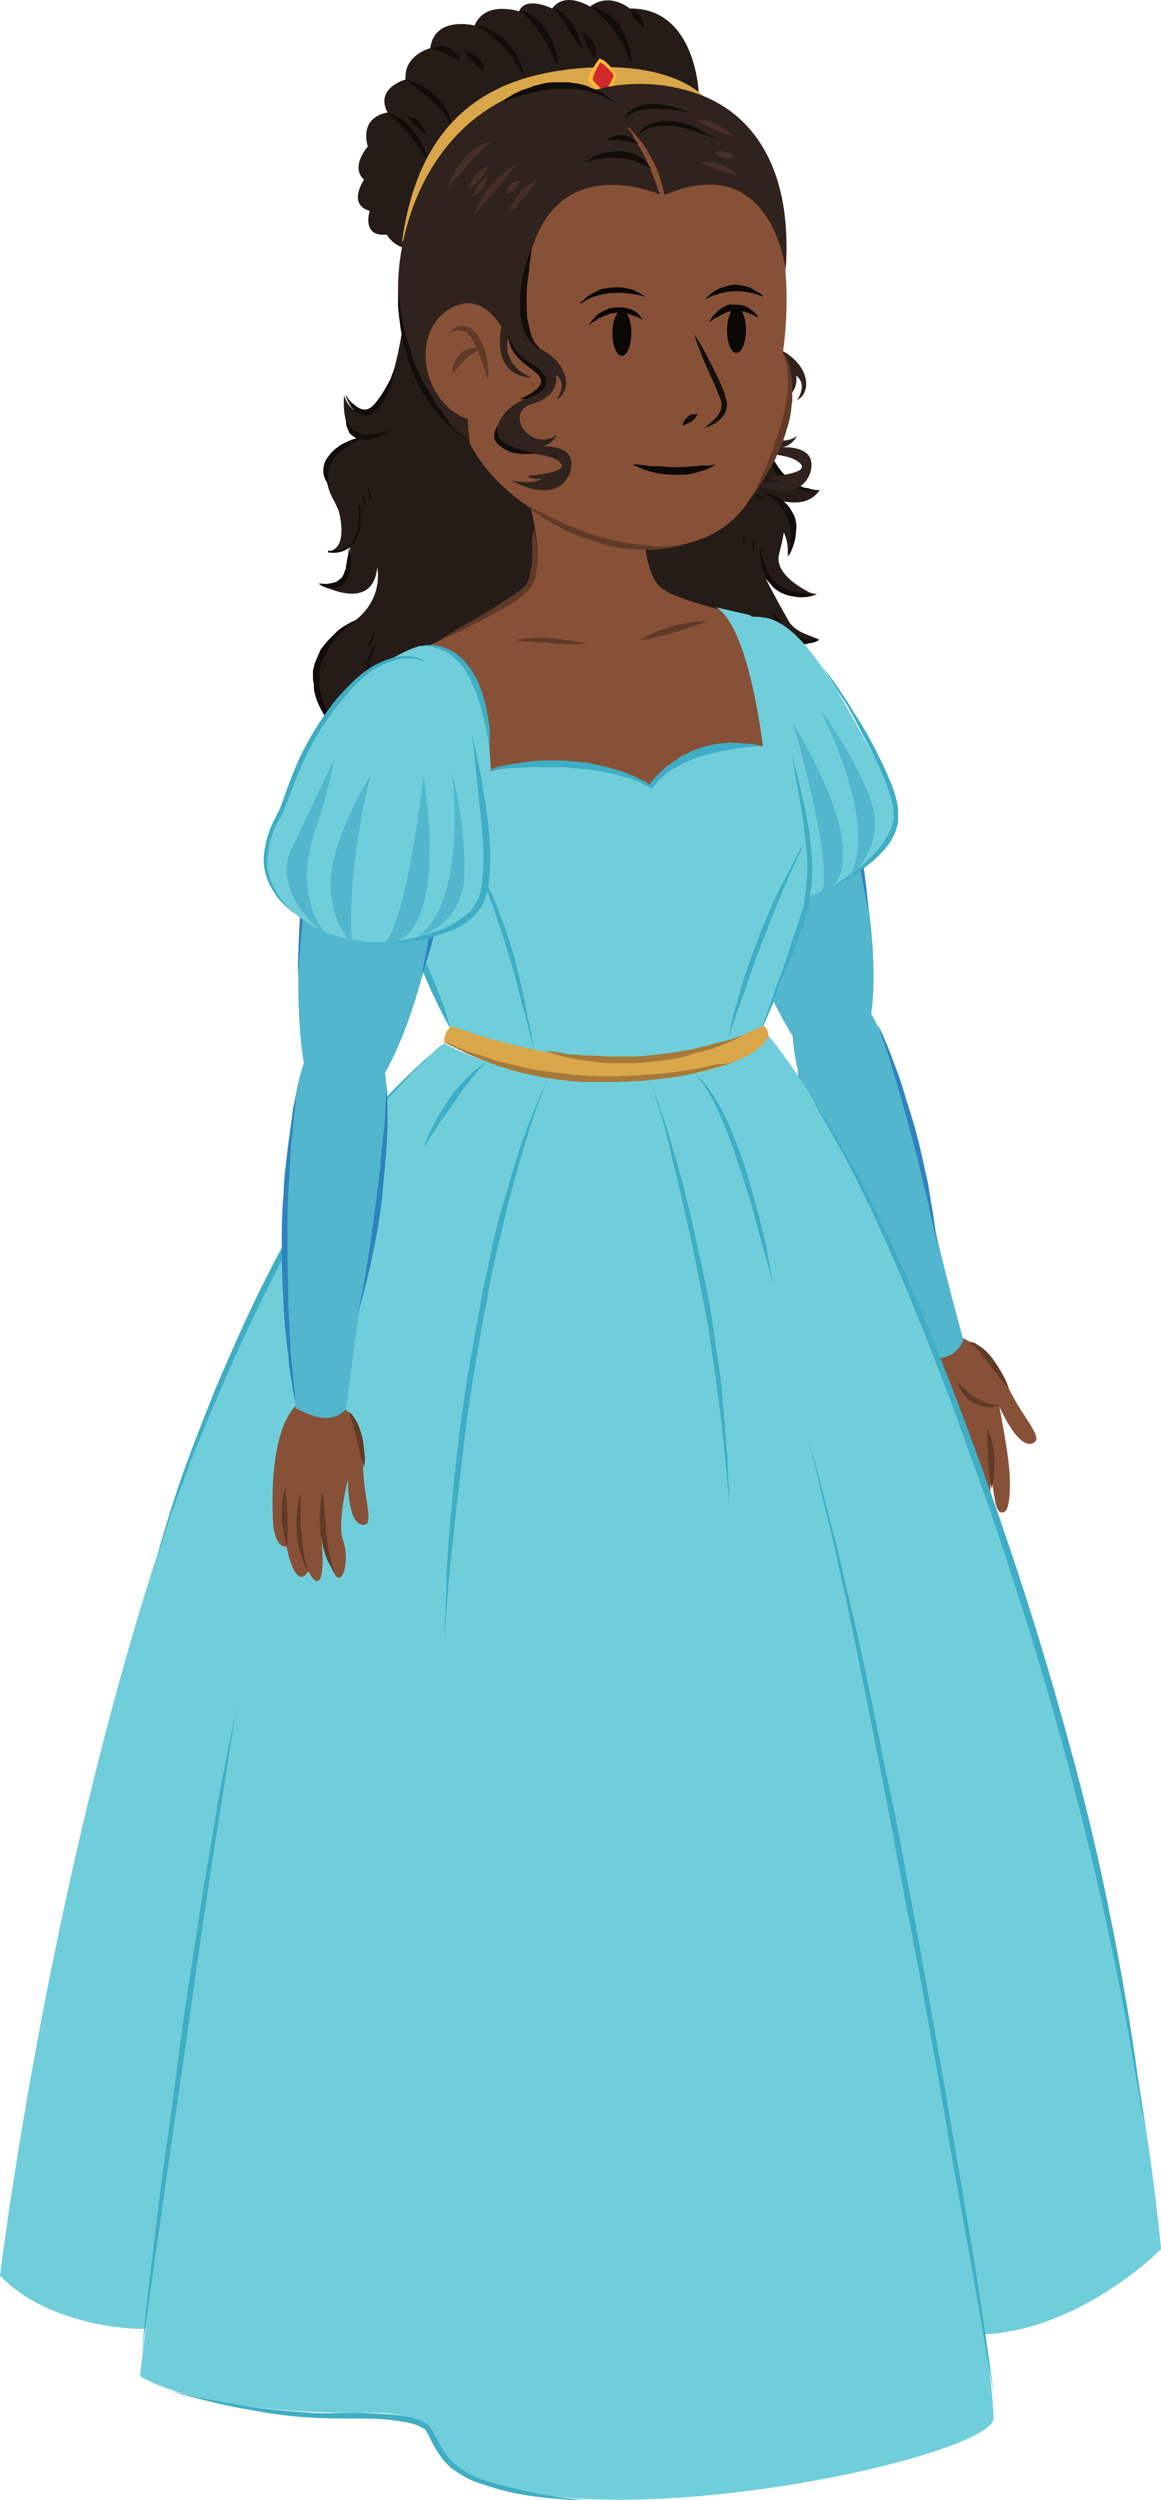 <svg version="1.1" xmlns="http://www.w3.org/2000/svg" xmlns:xlink="http://www.w3.org/1999/xlink" width="122.8" height="264.3" viewBox="0,0,122.8,264.3"><g transform="translate(-174,-48)"><g data-paper-data="{&quot;isPaintingLayer&quot;:true}" stroke-linecap="butt" stroke-linejoin="miter" stroke-miterlimit="10" stroke-dasharray="" stroke-dashoffset="0" style="mix-blend-mode: normal"><g><path d="M210.5,114.3c4.3,-2.4 3.4,-6.3 3.4,-6.3c-0.5,5 -6.2,1.7 -6.2,1.7c2.4,0.8 3.6,-1.1 3.3,-4c-0.9,0.8 -2.3,0.6 -2.3,0.6c1.7,-0.2 1.6,-2.5 1.1,-4.4c-0.2,-0.3 -0.3,-0.7 -0.5,-1c-2.9,-5.3 3.3,-6.8 3.3,-6.8c-2.7,0.3 -2.2,-4.3 -2.2,-4.3c0,0 0.8,3 3.3,1.2c2.5,-1.8 3.4,-12.4 3.4,-12.4c2.7,-7.1 7.8,-5.7 21.4,-6.5c13.6,-0.8 16,18.3 16.3,21.5c0.6,6.7 5.9,6.2 5.9,6.2c-1.4,2.2 -4.6,1 -4.6,1c0,0 3,1.9 1.2,6.1c0,0 0.2,-1.4 -0.4,-2.6c-0.1,0.7 -0.3,1.5 -0.5,2.3c-0.6,2.5 3.8,4.3 3.8,4.3c-3,1.1 -5.2,-1.7 -5.2,-1.7c0,0 0.9,1.8 2.5,4.6c0.8,1.1 2,1.3 3.1,1.8c0,0 -1.1,0.7 -2.2,0.3c0.4,2.6 -1.9,4.9 -1.9,4.9c1.1,-3.1 -3,-6.2 -3,-6.2c0,0 2.2,3 0.8,5c-1.4,2 0.7,3.9 0.7,3.9c-4.7,-0.9 -4.6,-4.5 -4.6,-4.5c-2.4,2.7 0.7,7.2 0.7,7.2c-3.4,-1 -3.3,-6.2 -3.3,-6.2c0,0 -0.6,3.7 0.4,6c1,2.3 -1.7,3.9 -1.7,3.9c0,0 1.6,-1.8 -1,-3.2c-1.7,-0.9 -2.3,-2.8 -2.5,-4c0.2,3.9 -3.2,5.3 -3.2,5.3c1.6,-1.8 -0.1,-6.2 -0.1,-6.2c0,0 0.4,3.1 -1.2,5.1c-1.6,2 0.6,4.7 0.6,4.7c-2.5,-1 -3,-3.1 -3,-3.1c-0.6,2.1 0.6,4.5 0.6,4.5c0,0 -4.4,-2.6 -3.4,-6.4c1,-3.8 -2,-6.2 -2,-6.2c0,0 1.2,2.6 -1,6c-2.1,3.4 0.3,5.1 0.3,5.1c-4.2,-1.5 -5,-6 -5,-6c-0.3,7.5 -7.1,4.7 -7.1,4.7c1.4,-0.2 4.2,-4.2 1,-5c-1.6,-0.4 -2.1,-1.2 -2.2,-1.8c0.1,2.3 2.2,3.6 2.2,3.6c-9.1,0.1 -7.4,-6.4 -7.4,-6.4c-3.5,2.3 -0.5,5 -0.5,5c-5,-0.6 -5.4,-8.9 -1.1,-11.3z" fill="#261c17" fill-rule="nonzero" stroke="none" stroke-width="1"/><path d="M215.8,86.9c0,0 -0.1,0.6 -0.3,1.4c-0.2,0.8 -0.7,1.9 -1.4,2.8c-0.2,0.2 -0.4,0.4 -0.7,0.6c-0.3,0.2 -0.6,0.3 -0.9,0.2c-0.3,0 -0.6,-0.2 -0.8,-0.3c-0.2,-0.2 -0.4,-0.4 -0.5,-0.5c-0.3,-0.4 -0.4,-0.7 -0.5,-0.9c-0.1,-0.2 -0.1,-0.4 -0.1,-0.4c0,0 0.1,0.1 0.2,0.3c0.1,0.2 0.4,0.5 0.7,0.7c0.3,0.3 0.7,0.5 1.1,0.5c0.4,0 0.8,-0.3 1.1,-0.7c0.7,-0.8 1.2,-1.8 1.6,-2.5c0.2,-0.7 0.5,-1.2 0.5,-1.2z" fill="#120d0b" fill-rule="nonzero" stroke="none" stroke-width="1"/><path d="M212.7,94.1c0,0 -0.4,0.2 -1.1,0.6c-0.6,0.3 -1.4,0.8 -2,1.5c-0.2,0.1 -0.3,0.3 -0.4,0.5c-0.1,0.2 -0.2,0.4 -0.3,0.5c-0.1,0.4 -0.2,0.8 -0.2,1.1c0,0.2 0,0.3 0,0.5c0,0.1 0.1,0.3 0.1,0.4c0,0.2 0.1,0.3 0.1,0.3c0,0 -0.1,-0.1 -0.2,-0.3c-0.1,-0.2 -0.3,-0.4 -0.4,-0.8c-0.1,-0.2 -0.1,-0.4 -0.1,-0.6c0,-0.2 0,-0.5 0.1,-0.7c0,-0.2 0.2,-0.5 0.3,-0.7c0.2,-0.2 0.3,-0.4 0.5,-0.6c0.2,-0.2 0.4,-0.4 0.6,-0.5c0.2,-0.2 0.4,-0.3 0.6,-0.4c0.4,-0.2 0.8,-0.4 1.2,-0.5c0.7,-0.3 1.2,-0.3 1.2,-0.3z" fill="#120d0b" fill-rule="nonzero" stroke="none" stroke-width="1"/><path d="M207.7,109.7c0,0 0.1,0 0.3,0c0.2,0 0.4,0.1 0.7,0c0.3,0 0.6,-0.1 0.9,-0.2c0.1,-0.1 0.3,-0.2 0.4,-0.3l0.2,-0.2l0.1,-0.2c0.1,-0.1 0.1,-0.3 0.2,-0.5c0.1,-0.2 0.1,-0.4 0.1,-0.5c0.1,-0.4 0.1,-0.7 0.2,-1c0.1,-0.6 0.1,-1 0.1,-1c0,0 0.1,0.4 0.2,1c0,0.3 0.1,0.7 0,1.1c0,0.2 0,0.4 -0.1,0.6c-0.1,0.2 -0.1,0.4 -0.2,0.6l-0.2,0.3l-0.2,0.3c-0.2,0.2 -0.4,0.3 -0.6,0.4c-0.2,0.1 -0.4,0.1 -0.6,0.1c-0.2,0 -0.4,0 -0.5,0c-0.3,-0.1 -0.6,-0.2 -0.7,-0.3c-0.2,-0.1 -0.3,-0.2 -0.3,-0.2z" fill="#120d0b" fill-rule="nonzero" stroke="none" stroke-width="1"/><path d="M212.1,113.4c0,0 -0.2,0.1 -0.6,0.4c-0.4,0.2 -0.9,0.6 -1.4,1.1c-0.3,0.3 -0.6,0.5 -0.8,0.9c-0.3,0.3 -0.5,0.7 -0.7,1.1c-0.1,0.2 -0.2,0.4 -0.3,0.6c-0.2,0.3 -0.3,0.5 -0.3,0.7l-0.2,0.8c0,0.2 0,0.5 0,0.7c0,0.2 0,0.5 0,0.7c0,0.2 0,0.5 0.1,0.7c0.1,0.5 0.2,0.9 0.4,1.4c0.2,0.4 0.4,0.8 0.6,1.2c0.2,0.4 0.5,0.7 0.7,0.9c0.5,0.5 1.1,0.8 1.5,0.9c0.4,0.1 0.7,0.1 0.7,0.1c0,0 -0.3,0.1 -0.7,0c-0.4,-0.1 -1.1,-0.2 -1.7,-0.8c-0.3,-0.2 -0.6,-0.6 -0.9,-0.9c-0.3,-0.4 -0.5,-0.8 -0.7,-1.2c-0.2,-0.4 -0.4,-0.9 -0.5,-1.4c-0.1,-0.2 -0.1,-0.5 -0.1,-0.8c0,-0.3 -0.1,-0.5 -0.1,-0.8c0,-0.3 0,-0.5 0,-0.8c0.1,-0.3 0.1,-0.5 0.2,-0.8c0.1,-0.2 0.2,-0.5 0.3,-0.7c0.1,-0.2 0.2,-0.5 0.3,-0.7c0.3,-0.4 0.6,-0.8 0.9,-1.1c0.3,-0.3 0.6,-0.6 0.9,-0.9c0.6,-0.5 1.2,-0.8 1.6,-1c0.5,-0.2 0.8,-0.3 0.8,-0.3z" fill="#120d0b" fill-rule="nonzero" stroke="none" stroke-width="1"/><path d="M219.8,127c0,0 -0.9,0.2 -2.3,0.1c-0.3,0 -0.7,-0.1 -1.1,-0.2c-0.4,-0.1 -0.8,-0.2 -1.2,-0.4c-0.2,-0.1 -0.4,-0.2 -0.6,-0.3c-0.2,-0.1 -0.4,-0.2 -0.6,-0.4l-0.6,-0.5c-0.2,-0.2 -0.3,-0.4 -0.5,-0.6l-0.2,-0.3c-0.1,-0.1 -0.1,-0.2 -0.1,-0.3l-0.3,-0.7c-0.1,-0.5 -0.2,-0.9 -0.2,-1.4c0,-0.4 0,-0.9 0.1,-1.3c0.1,-0.4 0.2,-0.8 0.3,-1.1c0.1,-0.3 0.2,-0.6 0.3,-0.9c0.1,-0.3 0.2,-0.5 0.3,-0.7c0.2,-0.4 0.3,-0.6 0.3,-0.6c0,0 -0.1,0.2 -0.2,0.6c-0.1,0.4 -0.3,0.9 -0.4,1.6c-0.1,0.3 -0.1,0.7 -0.2,1.1c0,0.4 0,0.8 0,1.2c0,0.4 0.1,0.8 0.2,1.2l0.3,0.6c0,0.1 0.1,0.2 0.1,0.3l0.2,0.3c0.1,0.2 0.2,0.4 0.4,0.5l0.5,0.4c0.2,0.1 0.4,0.2 0.5,0.3c0.2,0.1 0.4,0.2 0.6,0.3c0.4,0.2 0.8,0.3 1.1,0.4c0.4,0.1 0.7,0.2 1.1,0.3c1.3,0.5 2.2,0.5 2.2,0.5z" fill="#120d0b" fill-rule="nonzero" stroke="none" stroke-width="1"/><path d="M212,101.4c0.6,5.8 -3.3,4.9 -3.3,4.9" fill="none" fill-rule="evenodd" stroke="#120d0b" stroke-width="0.195"/><path d="M212.7,118.4c0,0 0.1,-0.6 0.4,-1.2c0.2,-0.6 0.6,-1.1 0.6,-1.1c0,0 -0.1,0.6 -0.4,1.2c-0.2,0.6 -0.6,1.1 -0.6,1.1z" fill="#120d0b" fill-rule="nonzero" stroke="none" stroke-width="1"/><path d="M212.9,116.5c0,0 0.1,-0.5 0.3,-0.9c0.2,-0.4 0.5,-0.8 0.5,-0.8c0,0 -0.1,0.5 -0.3,0.9c-0.2,0.4 -0.5,0.8 -0.5,0.8z" fill="#120d0b" fill-rule="nonzero" stroke="none" stroke-width="1"/><path d="M212.6,101.8c0,0 -0.1,-0.4 -0.2,-0.8c-0.1,-0.4 0,-0.8 0,-0.8c0,0 0.1,0.4 0.2,0.8c0.1,0.3 0,0.8 0,0.8z" fill="#120d0b" fill-rule="nonzero" stroke="none" stroke-width="1"/><path d="M213.3,100.9c0,0 -0.2,-0.4 -0.3,-0.8c-0.1,-0.4 -0.1,-0.8 -0.1,-0.8c0,0 0.2,0.4 0.3,0.8c0.1,0.4 0.1,0.8 0.1,0.8z" fill="#120d0b" fill-rule="nonzero" stroke="none" stroke-width="1"/><path d="M215.2,93.5c0,0 -0.3,0.3 -0.8,0.5c-0.3,0.1 -0.6,0.3 -0.9,0.4c-0.4,0.1 -0.8,0.1 -1.2,0.1c-0.4,-0.1 -0.8,-0.2 -1.1,-0.5c-0.2,-0.1 -0.3,-0.3 -0.3,-0.4c-0.1,-0.1 -0.1,-0.3 -0.2,-0.4c-0.1,-0.3 -0.1,-0.5 -0.1,-0.7c0,-0.2 0,-0.3 0,-0.3c0,0 0,0.1 0.1,0.2c0,0.1 0.1,0.2 0.1,0.3c0,0.1 0.1,0.2 0.2,0.3c0.1,0.2 0.3,0.5 0.6,0.6c0.1,0.1 0.3,0.1 0.4,0.2c0.1,0.1 0.3,0.1 0.4,0.1c0.3,0.1 0.7,0 1,0c0.3,0 0.6,-0.1 0.9,-0.1c0.5,-0.2 0.9,-0.3 0.9,-0.3z" fill="#120d0b" fill-rule="nonzero" stroke="none" stroke-width="1"/><path d="M260.4,110.8c0,0 -0.5,0.3 -1.4,0.3c-0.2,0 -0.5,0 -0.7,0c-0.3,0 -0.5,-0.1 -0.8,-0.1c-0.3,-0.1 -0.6,-0.2 -0.8,-0.3c-0.3,-0.1 -0.5,-0.3 -0.8,-0.5c-0.2,-0.2 -0.4,-0.4 -0.6,-0.7c-0.2,-0.2 -0.3,-0.5 -0.4,-0.7c-0.1,-0.3 -0.2,-0.5 -0.3,-0.7c-0.1,-0.2 -0.1,-0.5 -0.1,-0.7c-0.1,-0.4 -0.1,-0.8 -0.1,-1c0,-0.2 0,-0.4 0,-0.4c0,0 0.1,0.1 0.1,0.4c0.1,0.2 0.1,0.6 0.3,1c0.1,0.2 0.2,0.4 0.2,0.6c0.1,0.2 0.2,0.4 0.3,0.6c0.1,0.2 0.3,0.4 0.4,0.6c0.2,0.2 0.3,0.4 0.5,0.5c0.4,0.3 0.9,0.6 1.3,0.7c0.2,0.1 0.5,0.2 0.7,0.2c0.2,0 0.4,0.1 0.6,0.1c0.4,0 0.8,0.1 1,0c0.4,0.1 0.6,0.1 0.6,0.1z" fill="#120d0b" fill-rule="nonzero" stroke="none" stroke-width="1"/><path d="M257.4,106.8c0,0 0.1,-0.5 0.2,-1.3c0,-0.4 0.1,-0.8 0,-1.3c0,-0.5 -0.1,-0.9 -0.3,-1.4c-0.1,-0.2 -0.2,-0.4 -0.3,-0.6c-0.1,-0.2 -0.3,-0.4 -0.4,-0.6c-0.1,-0.2 -0.3,-0.3 -0.4,-0.5c-0.1,-0.2 -0.3,-0.3 -0.5,-0.4c-0.3,-0.3 -0.6,-0.4 -0.7,-0.5c-0.2,-0.1 -0.3,-0.2 -0.3,-0.2c0,0 0.1,0 0.3,0.1c0.2,0.1 0.5,0.1 0.9,0.3c0.2,0.1 0.4,0.2 0.6,0.3c0.2,0.1 0.4,0.3 0.6,0.5c0.2,0.2 0.4,0.4 0.5,0.6c0.1,0.2 0.3,0.5 0.4,0.7c0.2,0.5 0.3,1.1 0.2,1.6c0,0.5 -0.1,1 -0.2,1.3c-0.3,1 -0.6,1.4 -0.6,1.4z" fill="#120d0b" fill-rule="nonzero" stroke="none" stroke-width="1"/><path d="M260.8,99.8c0,0 -0.1,0 -0.4,0.1c-0.3,0 -0.7,0 -1.1,0c-0.2,0 -0.5,-0.1 -0.7,-0.2c-0.2,-0.1 -0.5,-0.2 -0.8,-0.3c-0.3,-0.1 -0.5,-0.3 -0.8,-0.5c-0.3,-0.2 -0.5,-0.4 -0.7,-0.6c-0.2,-0.3 -0.4,-0.5 -0.5,-0.8c-0.1,-0.3 -0.3,-0.5 -0.4,-0.8c-0.1,-0.3 -0.2,-0.5 -0.3,-0.8c0,-0.3 -0.1,-0.5 -0.1,-0.7c-0.1,-0.4 0,-0.8 -0.1,-1.1c0,-0.3 0,-0.4 0,-0.4c0,0 0,0.1 0.1,0.4c0.1,0.3 0.1,0.6 0.3,1c0.1,0.2 0.1,0.4 0.2,0.7c0.1,0.2 0.2,0.5 0.3,0.7c0.1,0.3 0.3,0.5 0.4,0.7c0.1,0.2 0.3,0.4 0.5,0.7c0.2,0.2 0.4,0.4 0.6,0.6c0.2,0.2 0.4,0.3 0.7,0.5c0.2,0.2 0.5,0.2 0.7,0.4c0.2,0.1 0.4,0.2 0.7,0.2c0.4,0.1 0.8,0.2 1,0.3c0.3,-0.1 0.4,-0.1 0.4,-0.1z" fill="#120d0b" fill-rule="nonzero" stroke="none" stroke-width="1"/><path d="M260.7,115.6c0,0 -0.3,0.3 -1,0.4c-0.2,0 -0.3,0.1 -0.5,0.1c-0.2,0 -0.4,0 -0.6,0c-0.2,0 -0.4,-0.1 -0.6,-0.2c-0.2,-0.1 -0.4,-0.2 -0.6,-0.3c-0.4,-0.3 -0.7,-0.6 -0.9,-0.9c-0.2,-0.3 -0.4,-0.7 -0.5,-1c-0.1,-0.3 -0.1,-0.6 -0.2,-0.7c0,-0.2 0,-0.3 0,-0.3c0,0 0.1,0.1 0.2,0.2c0.1,0.2 0.2,0.4 0.4,0.6c0.1,0.1 0.2,0.3 0.3,0.4c0.1,0.1 0.2,0.3 0.3,0.4c0.1,0.1 0.3,0.3 0.4,0.4c0.1,0.1 0.3,0.2 0.4,0.3c0.2,0.1 0.3,0.2 0.5,0.3c0.2,0.1 0.3,0.1 0.5,0.2c0.3,0.1 0.7,0.1 1,0.1c0.3,0 0.6,0 0.7,0c0,0.1 0.2,0 0.2,0z" fill="#120d0b" fill-rule="nonzero" stroke="none" stroke-width="1"/><path d="M253.7,106.6c0,0 -0.1,-0.3 -0.1,-0.7c0,-0.4 0.1,-0.7 0.1,-0.7c0,0 0.1,0.3 0.1,0.7c-0.1,0.3 -0.1,0.7 -0.1,0.7z" fill="#120d0b" fill-rule="nonzero" stroke="none" stroke-width="1"/><path d="M252.7,104.4c0,0 0.1,0.3 0.1,0.6c0,0.3 -0.1,0.6 -0.1,0.6c0,0 -0.1,-0.3 -0.1,-0.6c0.1,-0.3 0.1,-0.6 0.1,-0.6z" fill="#120d0b" fill-rule="nonzero" stroke="none" stroke-width="1"/><path d="M254.7,100.8c0,0 -0.3,-0.1 -0.5,-0.2c-0.2,-0.1 -0.4,-0.4 -0.4,-0.4c0,0 0.3,0.1 0.5,0.2c0.3,0.2 0.4,0.4 0.4,0.4z" fill="#120d0b" fill-rule="nonzero" stroke="none" stroke-width="1"/></g><g fill-rule="nonzero" stroke="none" stroke-width="1"><g><path d="M275.4,189.3c0,0 3.2,0.9 5.3,5.5c1.5,3.1 3.6,5.1 2.7,5.7c-1.6,1.1 -3.7,-3.8 -3.7,-3.8c0,0 0.9,4.7 1,6.2c0.2,1.5 0.2,4.5 -0.4,4.9c-1,0.6 -1.1,-1.2 -1.5,-4.4c0,0 0.1,2.7 -0.4,4.2c-0.4,1.2 -1.5,1.8 -1.9,0.2c0,0 -0.6,2.6 -2.1,-0.1c0,0 -1.6,1.6 -1.8,-5.2c0,-2.9 -5.9,-13.3 2.8,-13.2z" fill="#875137"/><path d="M274.5,207.7c0,0 0,-0.5 0,-1.2c0,-0.7 0,-1.7 -0.1,-2.7c0,-1 -0.1,-1.9 -0.1,-2.7c0,-0.7 0,-1.2 0,-1.2c0,0 0.2,0.5 0.4,1.2c0.2,0.7 0.3,1.7 0.4,2.7c0,1 0,2 -0.2,2.7c-0.2,0.7 -0.4,1.2 -0.4,1.2z" fill="#613a27"/><path d="M276.7,208.2c0,0 0,-0.5 0,-1.3c0,-0.8 0,-1.8 -0.1,-2.8c0,-1 -0.1,-2.1 -0.2,-2.8c0,-0.4 0,-0.7 -0.1,-0.9c0,-0.2 0,-0.4 0,-0.4c0,0 0.2,0.5 0.4,1.2c0.2,0.8 0.4,1.8 0.5,2.9c0,1.1 0,2.1 -0.2,2.9c-0.1,0.7 -0.3,1.2 -0.3,1.2z" fill="#613a27"/><path d="M278.9,205.4c0,0 -0.1,-0.4 -0.2,-1c-0.1,-0.6 -0.1,-1.4 -0.2,-2.2c0,-0.8 -0.1,-1.6 -0.1,-2.2c0,-0.3 0,-0.6 0,-0.7c0,-0.2 0,-0.3 0,-0.3c0,0 0.2,0.4 0.4,0.9c0.2,0.6 0.3,1.4 0.4,2.2c0,0.8 0,1.6 -0.1,2.2c-0.1,0.7 -0.2,1.1 -0.2,1.1z" fill="#613a27"/><path d="M276.4,189.9c0,0 0.1,0 0.3,0c0.2,0 0.5,0.1 0.7,0.3c0.6,0.3 1.2,0.9 1.7,1.6c0.5,0.7 0.9,1.4 1.2,2c0.3,0.6 0.4,1 0.4,1c0,0 -0.3,-0.3 -0.7,-0.8c-0.4,-0.5 -0.9,-1.1 -1.4,-1.8c-0.5,-0.6 -1,-1.3 -1.4,-1.7c-0.2,-0.2 -0.4,-0.4 -0.6,-0.5c-0.1,-0.1 -0.2,-0.1 -0.2,-0.1z" fill="#613a27"/><path d="M279.7,196.6c0,0 -0.3,0.1 -0.9,0.2c-0.5,0 -1.3,-0.2 -1.9,-0.5c-0.3,-0.2 -0.6,-0.4 -0.8,-0.7c-0.2,-0.3 -0.4,-0.5 -0.5,-0.7c-0.1,-0.2 -0.2,-0.4 -0.3,-0.6c-0.1,-0.1 -0.1,-0.2 -0.1,-0.2c0,0 0.1,0.1 0.2,0.2c0.1,0.1 0.3,0.3 0.5,0.4c0.2,0.2 0.4,0.4 0.6,0.6c0.2,0.2 0.5,0.4 0.8,0.5c0.5,0.3 1.2,0.6 1.6,0.7c0.4,0 0.8,0.1 0.8,0.1z" fill="#613a27"/></g><g><g><path d="M265,153.5c3.3,3.9 5.9,15 7.5,22.6c1,4.9 3.4,13.6 3.4,13.6c-0.9,2.1 -2.9,2.1 -4.9,1.9c0,0 -1.9,-3.7 -5.5,-10.8c-3.9,-7.7 -8.6,-21.8 -7.5,-24.8c1.4,-3.6 5.4,-4.5 7,-2.5z" fill="#52b6cc"/><path d="M266.8,156.2c0,0 0.7,1.4 1.5,3.5c0.4,1.1 0.9,2.3 1.3,3.7c0.4,1.4 0.9,2.8 1.3,4.3c0.4,1.5 0.7,2.9 1,4.3c0.2,0.7 0.3,1.4 0.4,2c0.1,0.6 0.2,1.3 0.3,1.8c0.2,1.1 0.3,2.1 0.4,2.7c0.1,0.7 0.1,1 0.1,1c0,0 -0.3,-1.5 -0.8,-3.7c-0.2,-1.1 -0.6,-2.4 -0.9,-3.8c-0.3,-1.4 -0.7,-2.8 -1.1,-4.3c-0.4,-1.5 -0.8,-2.9 -1.2,-4.3c-0.4,-1.4 -0.8,-2.6 -1.1,-3.7c-0.7,-2 -1.2,-3.5 -1.2,-3.5z" fill="#2e83bf"/></g><path d="M270.9,191.2c0,0 -0.3,-0.4 -0.8,-1.2c-0.5,-0.8 -1.1,-1.8 -1.9,-3.2c-0.7,-1.3 -1.6,-2.9 -2.4,-4.6c-0.8,-1.7 -1.7,-3.6 -2.5,-5.5c-0.8,-1.9 -1.5,-3.8 -2.2,-5.6c-0.3,-0.9 -0.6,-1.8 -0.9,-2.6c-0.3,-0.8 -0.5,-1.6 -0.7,-2.4c-0.4,-1.5 -0.7,-2.7 -0.9,-3.6c-0.2,-0.9 -0.3,-1.4 -0.3,-1.4c0,0 0.2,0.5 0.4,1.3c0.1,0.4 0.3,0.9 0.5,1.5c0.2,0.6 0.4,1.3 0.7,2c0.5,1.5 1.1,3.1 1.7,4.9c0.7,1.8 1.4,3.7 2.2,5.6c0.8,1.9 1.6,3.7 2.4,5.5c0.8,1.7 1.6,3.3 2.3,4.7c1.5,2.8 2.4,4.6 2.4,4.6z" fill="#2e83bf"/></g><g><g><path d="M263.5,161.4c-5.5,4.8 -19.6,-33 -14.4,-44.2c5.4,-11.7 12.2,6.6 13.5,11.1c2.9,10.2 6.4,28.3 0.9,33.1z" fill="#52b6cc"/><path d="M260.1,121.5c0,0 0.6,1.4 1.4,3.5c0.4,1.1 0.8,2.3 1.2,3.6c0.4,1.3 0.8,2.8 1.2,4.2c0.4,1.4 0.7,2.9 1,4.3c0.3,1.4 0.5,2.7 0.6,3.8c0.2,1.1 0.2,2 0.3,2.7c0,0.7 0.1,1 0.1,1c0,0 -0.1,-0.4 -0.2,-1c-0.1,-0.6 -0.3,-1.6 -0.5,-2.6c-0.2,-1.1 -0.5,-2.4 -0.8,-3.7c-0.3,-1.4 -0.6,-2.8 -1,-4.2c-0.3,-1.4 -0.7,-2.9 -1.1,-4.2c-0.4,-1.3 -0.7,-2.6 -1.1,-3.7c-0.6,-2.2 -1.1,-3.7 -1.1,-3.7z" fill="#2e83bf"/><path d="M252.5,113.5c0,0 -0.1,0.1 -0.4,0.2c-0.2,0.1 -0.6,0.4 -1,0.7c-0.4,0.4 -0.8,0.8 -1.1,1.5c-0.2,0.3 -0.3,0.7 -0.5,1c-0.1,0.2 -0.2,0.4 -0.2,0.6c-0.1,0.2 -0.1,0.4 -0.2,0.6c-0.3,0.8 -0.4,1.8 -0.6,2.8c-0.1,0.5 -0.1,1 -0.1,1.6c0,0.5 -0.1,1.1 -0.1,1.6c0,1.1 0,2.3 0.2,3.4c0.1,1.2 0.2,2.3 0.4,3.5c0.2,1.2 0.3,2.4 0.6,3.5c0.3,1.1 0.5,2.3 0.7,3.4c0.3,1.1 0.6,2.1 0.8,3.1c0.3,1 0.5,1.9 0.7,2.8c1.1,3.4 1.7,5.7 1.7,5.7c0,0 -0.8,-2.2 -2.1,-5.6c-0.3,-0.9 -0.5,-1.8 -0.8,-2.8c-0.3,-1 -0.6,-2 -0.9,-3.1c-0.3,-1.1 -0.5,-2.2 -0.8,-3.4c-0.3,-1.1 -0.4,-2.3 -0.7,-3.5c-0.2,-1.2 -0.3,-2.4 -0.4,-3.6c-0.1,-1.2 -0.1,-2.3 -0.1,-3.5c0,-0.6 0,-1.1 0.1,-1.7c0.1,-0.5 0.1,-1.1 0.2,-1.6c0.2,-1 0.4,-2 0.7,-2.8c0.1,-0.2 0.1,-0.4 0.2,-0.6c0.1,-0.2 0.2,-0.4 0.3,-0.6c0.2,-0.4 0.3,-0.7 0.6,-1c0.4,-0.6 0.8,-1.1 1.2,-1.4c0.4,-0.3 0.8,-0.5 1,-0.7c0.5,-0.1 0.6,-0.1 0.6,-0.1z" fill="#2e83bf"/></g><g><g><path d="M267.1,129.1c3.5,6.1 0.6,10.4 -7,13.5c-7.6,3.1 -14.7,-1 -14.6,-5c0.2,-7.5 -1,-9.2 1.1,-16.4c2.1,-7.2 5,-8.4 8.3,-7.9c4.5,0.7 8.7,9.7 12.2,15.8z" fill="#6fced9"/><path d="M261.1,118.6c0,0 1.1,1.4 2.6,3.7c0.7,1.2 1.6,2.5 2.4,4c0.8,1.5 1.6,3.1 2.3,4.9c0.3,0.9 0.6,1.8 0.6,2.7c0,0.1 0,0.2 0,0.4v0.3c0,0.2 0,0.4 -0.1,0.7l-0.2,0.7l-0.3,0.6c-0.4,0.8 -1,1.4 -1.6,2c-0.6,0.6 -1.2,1 -1.7,1.4c-1.1,0.8 -2.1,1.3 -2.9,1.7c-0.7,0.4 -1.1,0.5 -1.1,0.5c0,0 0.4,-0.2 1.1,-0.6c0.7,-0.4 1.6,-1 2.7,-1.9c1,-0.8 2.2,-1.9 3,-3.4l0.3,-0.6l0.2,-0.6c0.1,-0.2 0.1,-0.4 0.1,-0.6v-0.3c0,0 0,-0.2 0,-0.3c0,-0.8 -0.3,-1.7 -0.6,-2.6c-0.6,-1.7 -1.4,-3.3 -2.2,-4.8c-0.8,-1.5 -1.5,-2.9 -2.2,-4.1c-1.5,-2.2 -2.4,-3.8 -2.4,-3.8z" fill="#3fadc4"/><path d="M253.5,113.3c0,0 -0.6,-0.1 -1.5,0.2c-0.5,0.1 -1,0.4 -1.5,0.8c-0.5,0.4 -1.1,1 -1.5,1.7c-0.5,0.7 -0.9,1.5 -1.3,2.4c-0.3,0.9 -0.7,1.9 -0.9,2.9c-0.5,2 -0.9,4.3 -0.9,6.5c-0.1,1.1 0,2.3 0,3.4c0,0.6 0,1.1 0,1.7c0,0.3 0,0.6 0,0.9c0,0.3 -0.1,0.5 -0.1,0.8c-0.1,1 -0.1,2 0,3c0.1,0.9 0.5,1.8 0.9,2.5c0.4,0.7 1,1.2 1.5,1.7c0.3,0.2 0.5,0.4 0.8,0.5c0.3,0.1 0.5,0.3 0.7,0.4c0.4,0.2 0.8,0.3 1.1,0.4c0.3,0.1 0.4,0.1 0.4,0.1c0,0 -0.1,0 -0.4,-0.1c-0.3,-0.1 -0.7,-0.1 -1.1,-0.3c-0.2,-0.1 -0.5,-0.2 -0.8,-0.3c-0.3,-0.2 -0.5,-0.3 -0.8,-0.5c-0.6,-0.4 -1.2,-0.9 -1.7,-1.7c-0.5,-0.7 -0.9,-1.6 -1.1,-2.6c-0.2,-1 -0.2,-2.1 -0.1,-3.1c0,-0.3 0.1,-0.5 0.1,-0.8c0,-0.2 0,-0.5 0,-0.8c0,-0.5 0,-1.1 -0.1,-1.7c0,-1.1 -0.1,-2.3 0,-3.4c0.1,-2.3 0.5,-4.6 1,-6.7c0.3,-1 0.6,-2 1,-2.9c0.4,-0.9 0.9,-1.7 1.4,-2.4c0.5,-0.7 1.1,-1.3 1.7,-1.6c0.6,-0.4 1.2,-0.6 1.6,-0.8c0.5,-0.1 0.9,-0.2 1.2,-0.1c0.3,-0.1 0.4,-0.1 0.4,-0.1z" fill="#3fadc4"/></g><path d="M248,136.5c0.2,-3.5 0.6,-9.9 0.6,-9.9c0,0 0.8,3.1 1,7.4c0.4,7.9 5.3,10 5.3,10c-4.2,-1 -7.2,-3.8 -6.9,-7.5z" fill="#52b6cc"/><path d="M260.7,123c0,0 3.6,4.6 5.4,9.6c1.8,5 -2.4,8.3 -2.4,8.3c3.6,-5.6 -3,-17.9 -3,-17.9z" fill="#52b6cc"/><path d="M257.7,143.8c0,0 -4.4,-1.7 -5.2,-8c-0.6,-4.7 0.3,-9.2 0.3,-9.2c0,0 1.1,9.3 4.9,17.2z" fill="#52b6cc"/><path d="M260.9,142.4c1.3,-3.2 -3,-17.9 -3,-17.9c9.8,16.6 3,17.9 3,17.9z" fill="#52b6cc"/></g></g></g><g fill-rule="nonzero" stroke="none" stroke-width="1"><g><path d="M242,103.2c0,0 0.1,5.7 2,7c1.8,1.4 9.2,3 9.2,3c0,0 4.7,15.5 3.7,21.3c-1,5.8 -38.3,15.4 -41.9,7.4c-8.4,-18.4 -0.2,-23.6 -0.2,-23.6c0,0 12.7,-5.4 15.1,-8.1c2.4,-2.7 -0.5,-11.1 -0.5,-11.1c6.1,-3.4 12.6,4.1 12.6,4.1z" fill="#875137"/><path d="M230.5,103.8c0,0 0.1,0.3 0.1,0.7c0.1,0.5 0.2,1.2 0.2,2c0,0.8 0.1,1.8 -0.3,2.9c-0.1,0.3 -0.2,0.5 -0.4,0.8c-0.2,0.3 -0.4,0.4 -0.6,0.6c-0.5,0.4 -0.9,0.7 -1.4,1c-0.9,0.6 -1.9,1.1 -2.8,1.6c-0.9,0.5 -1.8,0.9 -2.5,1.3c-1.5,0.7 -2.5,1.1 -2.5,1.1c0,0 0.9,-0.6 2.3,-1.4c0.7,-0.4 1.5,-0.9 2.4,-1.4c0.9,-0.5 1.8,-1.1 2.7,-1.7c0.5,-0.3 0.9,-0.6 1.3,-0.9c0.2,-0.1 0.5,-0.4 0.6,-0.5c0.1,-0.2 0.2,-0.4 0.3,-0.6c0.3,-0.9 0.4,-1.9 0.4,-2.7c0,-0.8 0,-1.5 0,-2c0.2,-0.5 0.2,-0.8 0.2,-0.8z" fill="#613a27"/><path d="M236.3,116.1c0,0 -0.5,0 -1.3,0c-0.8,0 -1.8,0 -2.7,-0.1c-1,-0.1 -2,-0.1 -2.7,-0.2c-0.4,0 -0.7,-0.1 -0.9,-0.1c-0.2,0 -0.3,0 -0.3,0c0,0 0.5,-0.1 1.3,-0.2c0.8,-0.1 1.8,-0.1 2.8,0c1,0.1 2,0.2 2.7,0.4c0.6,0.1 1.1,0.2 1.1,0.2z" fill="#613a27"/><path d="M248.8,113.7c0,0 -0.4,0.2 -1.1,0.4c-0.7,0.2 -1.5,0.5 -2.4,0.8c-0.9,0.2 -1.8,0.5 -2.5,0.6c-0.7,0.1 -1.1,0.2 -1.1,0.2c0,0 0.4,-0.3 1,-0.6c0.6,-0.3 1.5,-0.6 2.4,-0.9c0.9,-0.2 1.8,-0.4 2.5,-0.5c0.7,0 1.2,0 1.2,0z" fill="#613a27"/></g><g><g><path d="M249.7,112.2l3.5,0.8c0,0 1.9,0.1 3.7,10.7c1.1,6.8 3.7,14.9 2.5,19.7c-1.7,6.8 -4.9,13.6 -4.9,13.6c-13.9,9.6 -32.6,0.9 -32.6,0.9c-1.4,-5.7 -8.6,-18.5 -7.5,-16.6c1.1,1.9 -3.5,-5 -3.6,-13c-0.1,-7.1 2.7,-9.2 3.4,-9.8c0.7,-0.6 2.7,-1.8 4.2,-2.2c7.5,-0.7 7.5,13.2 7.5,13.2c10.8,-2.3 16.9,1.8 16.9,1.8c4,-5 11.9,-4.4 11.9,-4.4c-1.9,-14.1 -5,-14.6 -5,-14.7z" fill="#6fced9"/><path d="M254.5,156.8c0,0 0.7,-1.8 1.6,-4.5c0.5,-1.3 1.1,-2.9 1.6,-4.6c0.3,-0.8 0.6,-1.7 0.9,-2.6c0.1,-0.4 0.3,-0.9 0.4,-1.3c0.1,-0.4 0.1,-0.9 0.2,-1.4c0.1,-0.9 0.2,-1.9 0.2,-2.8c0,-0.9 -0.1,-1.8 -0.2,-2.7c-0.2,-1.8 -0.4,-3.4 -0.7,-4.8c-0.5,-2.8 -0.8,-4.7 -0.8,-4.7c0,0 0.1,0.5 0.3,1.3c0.2,0.8 0.5,1.9 0.8,3.3c0.3,1.4 0.7,3 0.9,4.8c0.1,0.9 0.2,1.8 0.2,2.8c0,0.9 0,1.9 -0.2,2.9l-0.1,0.7c0,0.2 -0.1,0.5 -0.1,0.7c-0.1,0.5 -0.3,0.9 -0.4,1.4c-0.3,0.9 -0.6,1.8 -0.9,2.6c-0.6,1.7 -1.3,3.2 -1.8,4.5c-1,2.7 -1.9,4.4 -1.9,4.4z" fill="#3fadc4"/><path d="M221.6,156.7c0,0 -0.4,-0.7 -0.9,-1.7c-0.5,-1 -1.2,-2.4 -1.8,-3.9c-0.6,-1.4 -1.2,-2.8 -1.7,-3.9c-0.4,-1.1 -0.8,-1.8 -0.8,-1.8c0,0 0.6,0.6 1.2,1.6c0.6,1 1.3,2.4 1.9,3.8c0.6,1.4 1.2,2.9 1.6,4c0.3,1.1 0.5,1.9 0.5,1.9z" fill="#3fadc4"/><path d="M254.7,126.9c-0.6,0 -1.1,0 -1.6,0.1c-0.5,0 -1.1,0.1 -1.6,0.2c-0.5,0.1 -1.1,0.2 -1.6,0.3c-0.3,0.1 -0.5,0.1 -0.8,0.2l-0.8,0.2c-0.5,0.2 -1,0.3 -1.5,0.6c-0.3,0.1 -0.5,0.2 -0.7,0.3c-0.2,0.1 -0.5,0.2 -0.7,0.4l-0.7,0.4c-0.2,0.2 -0.4,0.4 -0.6,0.5c-0.2,0.2 -0.4,0.4 -0.6,0.6l-0.5,0.6l-0.1,0.1l-0.1,-0.1c-0.6,-0.4 -1.3,-0.7 -1.9,-0.9c-0.7,-0.2 -1.4,-0.4 -2.1,-0.6c-0.3,-0.1 -0.7,-0.1 -1,-0.2c-0.3,-0.1 -0.7,-0.1 -1.1,-0.2c-0.4,-0.1 -0.7,-0.1 -1.1,-0.1c-0.4,0 -0.7,-0.1 -1.1,-0.1c-0.7,-0.1 -1.4,-0.1 -2.1,-0.1c-0.7,0 -1.4,0 -2.1,0c-0.7,0 -1.4,0.1 -2.2,0.1l-2.2,0.2v-0.1c0.7,-0.2 1.4,-0.4 2.1,-0.5c0.7,-0.1 1.4,-0.2 2.2,-0.3c0.7,-0.1 1.5,-0.1 2.2,-0.1c0.7,0 1.5,0 2.2,0.1c0.4,0 0.7,0.1 1.1,0.1c0.4,0 0.7,0.1 1.1,0.2c0.7,0.1 1.4,0.3 2.1,0.5c0.3,0.1 0.7,0.2 1,0.3c0.3,0.1 0.7,0.3 1,0.4c0.7,0.3 1.3,0.6 1.9,1h-0.2c0.4,-0.4 0.7,-0.9 1.1,-1.2c0.2,-0.2 0.4,-0.4 0.6,-0.6l0.7,-0.5c0.2,-0.2 0.5,-0.3 0.7,-0.5c0.2,-0.2 0.5,-0.3 0.7,-0.4c0.3,-0.1 0.5,-0.3 0.8,-0.4l0.8,-0.3c0.5,-0.2 1.1,-0.3 1.6,-0.4c0.3,-0.1 0.6,-0.1 0.8,-0.1c0.3,0 0.6,-0.1 0.8,-0.1c1.3,0.1 2.4,0.1 3.5,0.4z" fill="#3fadc4"/><path d="M225.8,127.3c0,0 -0.1,-0.9 -0.4,-2.3c-0.3,-1.4 -0.7,-3.2 -1.5,-4.8c-0.2,-0.4 -0.4,-0.8 -0.6,-1.2c-0.2,-0.4 -0.5,-0.7 -0.8,-1c-0.3,-0.3 -0.6,-0.6 -0.9,-0.8c-0.3,-0.2 -0.6,-0.4 -0.9,-0.5c-0.3,-0.1 -0.6,-0.2 -0.9,-0.3c-0.3,-0.1 -0.5,-0.1 -0.7,-0.1c-0.4,0 -0.6,0 -0.6,0c0,0 0.2,0 0.6,-0.1c0.2,0 0.5,0 0.7,0c0.3,0 0.6,0.1 1,0.2c0.3,0.1 0.7,0.3 1.1,0.5c0.4,0.2 0.7,0.5 1,0.8c0.7,0.6 1.2,1.5 1.6,2.3c0.8,1.7 1.1,3.6 1.3,5c0,1.4 0,2.3 0,2.3z" fill="#3fadc4"/></g><path d="M230.4,158.8c0,0 -0.3,-1.3 -0.8,-3.3c-0.3,-1 -0.6,-2.1 -0.9,-3.4c-0.3,-1.2 -0.7,-2.5 -1.1,-3.8c-0.2,-0.7 -0.4,-1.3 -0.6,-1.9c-0.2,-0.6 -0.4,-1.2 -0.6,-1.8c-0.4,-1.2 -0.8,-2.3 -1.3,-3.2c-0.2,-0.5 -0.4,-0.9 -0.6,-1.3c-0.2,-0.4 -0.3,-0.7 -0.5,-0.9c-0.3,-0.5 -0.5,-0.8 -0.5,-0.8c0,0 0.2,0.3 0.6,0.8c0.2,0.2 0.4,0.5 0.6,0.9c0.2,0.4 0.5,0.7 0.7,1.2c0.5,0.9 1,2 1.4,3.2c0.2,0.6 0.5,1.2 0.7,1.8c0.2,0.6 0.4,1.3 0.6,1.9c0.4,1.3 0.7,2.6 1,3.9c0.3,1.2 0.5,2.4 0.7,3.4c0.5,1.9 0.6,3.3 0.6,3.3z" fill="#3fadc4"/><path d="M259.1,137.1c0,0 -0.2,0.3 -0.4,0.9c-0.3,0.5 -0.6,1.3 -1.1,2.3c-0.4,0.9 -0.9,2.1 -1.4,3.3c-0.5,1.2 -1,2.5 -1.5,3.8c-0.5,1.3 -1,2.6 -1.4,3.8c-0.4,1.2 -0.8,2.4 -1.2,3.4c-0.7,2 -1.1,3.3 -1.1,3.3c0,0 0.1,-0.3 0.2,-0.9c0.1,-0.6 0.3,-1.5 0.6,-2.5c0.3,-1 0.6,-2.2 1,-3.4c0.4,-1.2 0.9,-2.6 1.4,-3.9c0.5,-1.3 1.1,-2.6 1.6,-3.8c0.5,-1.2 1.1,-2.3 1.6,-3.2c0.9,-1.9 1.7,-3.1 1.7,-3.1z" fill="#3fadc4"/></g></g><g fill-rule="nonzero" stroke="none" stroke-width="1"><g><path d="M174,288.6c0,0 12.5,-103.4 47,-130.3c0.8,0.5 9.7,5.3 23,3.7c10.1,-1.2 11.2,-4.4 11.2,-4.4c0,0 0,-0.1 0,-0.2c3.9,4.7 12.6,17.6 23.6,49c15,43.1 18,79.4 18,79.4c0,0 -8.4,8.5 -18.7,9c0,0 0.8,4.6 1,8.8c0.2,4.2 -43,13.6 -56.7,5.5c-2.9,-1.7 -1.2,-6.1 -9.2,-6c-18.7,0.2 -24.4,-3.9 -24.4,-3.9l0.6,-5c-0.1,0.1 -9.9,0.1 -15.4,-5.6z" fill="#6fced9"/><g fill="#3fadc4"><g><path d="M279.1,301.1c0,0 -1.1,-6.4 -2.8,-16.1c-0.9,-4.8 -1.9,-10.4 -2.9,-16.5c-1.1,-6 -2.2,-12.4 -3.5,-18.8c-0.6,-3.2 -1.2,-6.4 -1.8,-9.6c-0.6,-3.1 -1.2,-6.2 -1.8,-9.2c-1.2,-6 -2.3,-11.6 -3.4,-16.4c-0.5,-2.4 -1,-4.6 -1.5,-6.5c-0.5,-1.9 -0.8,-3.6 -1.2,-5c-0.7,-2.8 -1.2,-4.3 -1.2,-4.3c0,0 0.5,1.6 1.3,4.3c0.4,1.4 0.8,3.1 1.3,5c0.5,1.9 1.1,4.1 1.6,6.5c0.6,2.4 1.2,5 1.8,7.7c0.6,2.7 1.2,5.6 1.8,8.6c0.6,3 1.2,6.1 1.9,9.2c0.6,3.2 1.2,6.4 1.8,9.6c1.2,6.4 2.3,12.8 3.4,18.9c1,6 2,11.7 2.8,16.5c0.8,4.8 1.4,8.9 1.8,11.7c0.4,2.8 0.6,4.4 0.6,4.4z"/><path d="M189,296.7c0,0 0.1,-1.1 0.3,-3c0.2,-1.9 0.5,-4.6 0.9,-7.8c0.4,-3.2 0.8,-7 1.4,-11c0.6,-4 1.1,-8.3 1.7,-12.6c0.6,-4.3 1.3,-8.6 1.9,-12.6c0.6,-4 1.3,-7.7 1.8,-10.9c0.6,-3.2 1.1,-5.8 1.5,-7.7c0.4,-1.9 0.6,-2.9 0.6,-2.9c0,0 -0.2,1.1 -0.5,2.9c-0.3,1.9 -0.7,4.5 -1.2,7.7c-0.5,3.2 -1.1,6.9 -1.7,11c-0.6,4 -1.2,8.3 -1.8,12.6c-2.5,17.1 -4.9,34.3 -4.9,34.3z"/><path d="M232.1,161.8c0,0 -0.4,0.9 -1,2.4c-0.6,1.5 -1.3,3.8 -2.1,6.5c-0.4,1.4 -0.8,2.9 -1.2,4.4c-0.4,1.6 -0.8,3.3 -1.2,5c-0.4,1.7 -0.8,3.5 -1.1,5.4c-0.4,1.8 -0.7,3.7 -1,5.6c-0.2,0.9 -0.3,1.9 -0.5,2.8c-0.1,0.9 -0.3,1.9 -0.4,2.8c-0.3,1.8 -0.5,3.7 -0.7,5.4c-0.2,1.8 -0.4,3.5 -0.6,5.1c-0.2,1.6 -0.3,3.2 -0.5,4.6c-0.3,2.8 -0.5,5.2 -0.6,6.8c-0.1,1.7 -0.2,2.6 -0.2,2.6c0,0 0,-0.9 0.1,-2.6c0,-0.8 0.1,-1.8 0.1,-3c0,-1.2 0.1,-2.5 0.2,-3.9c0.1,-1.4 0.2,-3 0.4,-4.6c0.1,-1.6 0.3,-3.3 0.5,-5.1c0.2,-1.8 0.4,-3.6 0.7,-5.4c0.1,-0.9 0.3,-1.9 0.4,-2.8c0.2,-0.9 0.3,-1.9 0.5,-2.8c0.3,-1.9 0.7,-3.7 1,-5.6c0.3,-1.8 0.8,-3.6 1.1,-5.4c0.4,-1.7 0.8,-3.4 1.3,-5c0.5,-1.6 0.9,-3.1 1.3,-4.4c0.4,-1.4 0.9,-2.6 1.3,-3.7c0.4,-1.1 0.8,-2 1.1,-2.8c0.7,-1.4 1.1,-2.3 1.1,-2.3z"/><path d="M247.4,161.5c0,0 0.3,0.2 0.8,0.7c0.5,0.5 1,1.2 1.6,2.2c0.6,1 1.2,2.2 1.7,3.5c0.3,0.7 0.5,1.3 0.8,2c0.2,0.7 0.5,1.4 0.7,2.1c0.4,1.4 0.8,2.9 1.2,4.3c0.2,0.7 0.3,1.3 0.5,2c0.1,0.6 0.3,1.2 0.4,1.8c0.4,2.2 0.7,3.7 0.7,3.7c0,0 -0.4,-1.4 -1,-3.6c-0.3,-1.1 -0.7,-2.3 -1,-3.7c-0.4,-1.4 -0.8,-2.8 -1.3,-4.2c-0.2,-0.7 -0.5,-1.4 -0.7,-2.1c-0.2,-0.7 -0.5,-1.4 -0.7,-2c-0.5,-1.3 -1,-2.5 -1.5,-3.5c-0.5,-1 -1,-1.8 -1.4,-2.3c-0.5,-0.7 -0.8,-0.9 -0.8,-0.9z"/><path d="M225.5,160.3c0,0 -0.5,0.4 -1.2,1.2c-0.3,0.4 -0.7,0.9 -1.1,1.4c-0.4,0.5 -0.8,1.1 -1.2,1.7c-0.4,0.6 -0.8,1.1 -1.2,1.7c-0.4,0.5 -0.7,1.1 -1,1.5c-0.3,0.4 -0.5,0.8 -0.7,1.1c-0.2,0.3 -0.3,0.4 -0.3,0.4c0,0 0.1,-0.2 0.2,-0.5c0.1,-0.3 0.3,-0.7 0.5,-1.2c0.5,-1 1.2,-2.2 2,-3.4c0.4,-0.6 0.8,-1.1 1.3,-1.6c0.4,-0.5 0.9,-0.9 1.3,-1.3c0.4,-0.4 0.8,-0.6 1,-0.8c0.2,-0.1 0.4,-0.2 0.4,-0.2z"/><path d="M242.8,162.3c0,0 0.2,0.7 0.7,1.9c0.4,1.2 1,2.9 1.6,5c0.6,2.1 1.3,4.5 1.9,7.1c0.6,2.6 1.2,5.4 1.8,8.3c0.3,1.4 0.5,2.8 0.7,4.2c0.2,1.4 0.4,2.8 0.6,4.1c0.2,1.3 0.3,2.6 0.4,3.9c0.1,1.2 0.2,2.4 0.3,3.5c0.2,2.2 0.2,4 0.3,5.2c0,1.3 0.1,2 0.1,2c0,0 -0.1,-0.7 -0.2,-2c-0.1,-0.6 -0.1,-1.4 -0.2,-2.3c-0.1,-0.9 -0.2,-1.9 -0.3,-2.9c-0.1,-1.1 -0.2,-2.2 -0.4,-3.5c-0.2,-1.2 -0.3,-2.5 -0.5,-3.8c-0.2,-1.3 -0.4,-2.7 -0.6,-4.1c-0.2,-1.4 -0.5,-2.8 -0.8,-4.2c-0.5,-2.8 -1.1,-5.6 -1.7,-8.3c-0.6,-2.6 -1.2,-5.1 -1.7,-7.2c-0.5,-2.1 -1,-3.8 -1.4,-5c-0.4,-1.2 -0.6,-1.9 -0.6,-1.9z"/></g><path d="M259.7,163.6c0,0 0.2,0.4 0.6,1.1c0.4,0.7 1.1,1.8 1.9,3.1c1.6,2.7 3.8,6.6 6,11.5c2.3,4.9 4.7,10.7 7.1,17c2.4,6.3 4.8,13.1 7,19.9c2.2,6.8 4.2,13.8 5.9,20.3c1.7,6.5 3,12.7 4,18c1,5.3 1.7,9.7 2.1,12.8c0.2,1.6 0.4,2.8 0.5,3.6c0.1,0.4 0.1,0.7 0.1,0.9c0,0.2 0.1,0.3 0.1,0.3c0,0 0,-0.1 -0.1,-0.3c0,-0.2 -0.1,-0.5 -0.2,-0.9c-0.1,-0.8 -0.3,-2 -0.6,-3.6c-0.5,-3.1 -1.3,-7.5 -2.4,-12.8c-1.1,-5.3 -2.5,-11.4 -4.2,-17.9c-1.7,-6.5 -3.7,-13.4 -5.9,-20.2c-1.1,-3.4 -2.2,-6.8 -3.4,-10.2c-1.2,-3.3 -2.4,-6.6 -3.5,-9.7c-2.4,-6.3 -4.7,-12.1 -6.9,-17c-2.2,-4.9 -4.2,-8.9 -5.8,-11.6c-0.8,-1.4 -1.4,-2.4 -1.8,-3.2c-0.3,-0.7 -0.5,-1.1 -0.5,-1.1z"/><path d="M236.4,312.3c0,0 -0.7,0 -2,0c-1.3,-0.1 -3.2,-0.2 -5.4,-0.6c-1.1,-0.2 -2.3,-0.5 -3.5,-0.9c-0.6,-0.2 -1.3,-0.4 -1.9,-0.7c-0.6,-0.3 -1.2,-0.7 -1.8,-1.1c-1.1,-0.9 -1.9,-2.3 -2.5,-3.6c-0.2,-0.3 -0.3,-0.6 -0.6,-0.7c-0.3,-0.2 -0.6,-0.3 -0.9,-0.4c-0.7,-0.2 -1.4,-0.3 -2.1,-0.4c-1.5,-0.2 -2.9,-0.2 -4.4,-0.2c-1.5,0 -2.9,0 -4.3,-0.1c-2.8,-0.1 -5.4,-0.6 -7.6,-1c-2.2,-0.4 -4,-0.9 -5.2,-1.2c-1.3,-0.3 -2,-0.6 -2,-0.6c0,0 0.7,0.2 2,0.5c1.3,0.3 3.1,0.6 5.3,1c2.2,0.4 4.8,0.6 7.5,0.8c1.4,0.1 2.8,0 4.3,0c1.5,0 3,0.1 4.4,0.2c0.7,0.1 1.5,0.2 2.2,0.4c0.4,0.1 0.8,0.3 1.1,0.5c0.4,0.2 0.6,0.6 0.8,0.9c0.7,1.3 1.3,2.6 2.3,3.4c0.5,0.4 1.1,0.8 1.6,1.1c0.3,0.1 0.6,0.3 0.9,0.4c0.3,0.1 0.6,0.2 0.9,0.3c1.2,0.4 2.4,0.7 3.4,0.9c4.5,1.1 7.5,1.1 7.5,1.1z"/><path d="M221,158.2c0,0 -0.2,0.2 -0.5,0.5c-0.4,0.3 -0.9,0.8 -1.5,1.4c-1.3,1.2 -3.1,3 -5,5.3c-1.9,2.3 -4,5.2 -6,8.4c-1,1.6 -2,3.3 -2.9,5.1c-1,1.7 -1.9,3.5 -2.8,5.3c-1.8,3.6 -3.5,7.3 -5,10.8c-0.7,1.7 -1.5,3.4 -2.1,5c-0.7,1.6 -1.3,3.1 -1.8,4.6c-1.1,2.8 -1.9,5.2 -2.4,6.9c-0.3,0.8 -0.5,1.5 -0.6,2c-0.1,0.5 -0.2,0.7 -0.2,0.7c0,0 0.1,-0.2 0.2,-0.7c0.1,-0.5 0.3,-1.1 0.5,-2c0.5,-1.7 1.2,-4.1 2.2,-7c1,-2.9 2.3,-6.2 3.7,-9.7c1.5,-3.5 3.1,-7.2 4.9,-10.8c0.9,-1.8 1.8,-3.6 2.8,-5.3c1,-1.8 2,-3.4 3,-5.1c2,-3.2 4.2,-6 6.2,-8.3c2,-2.3 3.9,-4 5.2,-5.2c0.7,-0.6 1.2,-1 1.6,-1.3c0.3,-0.4 0.5,-0.6 0.5,-0.6z"/></g></g><g><path d="M255.3,157.6c0,0 -1.1,3.2 -11.2,4.4c-14,1.6 -23.1,-3.8 -23.1,-3.8c-0.1,-1.2 0.8,-1.7 0.8,-1.7c0,0 6.7,2.6 15.3,3.6c8.7,1 17.5,-3.6 17.5,-3.6c0.6,-0.2 0.7,1.1 0.7,1.1z" fill="#d9a64a"/><path d="M251.6,160.3c0,0 -0.5,0.2 -1.3,0.4c-0.8,0.2 -2,0.6 -3.5,0.9c-0.7,0.2 -1.5,0.3 -2.4,0.4c-0.8,0.1 -1.7,0.2 -2.7,0.3c-0.9,0 -1.9,0.1 -2.9,0.1c-1,0 -2,0 -3,0l-1.5,-0.1c-0.5,-0.1 -1,-0.1 -1.5,-0.2c-1,-0.1 -1.9,-0.3 -2.8,-0.5c-0.9,-0.2 -1.8,-0.4 -2.6,-0.7c-0.4,-0.1 -0.8,-0.2 -1.2,-0.4c-0.4,-0.1 -0.7,-0.3 -1.1,-0.4c-0.7,-0.3 -1.3,-0.5 -1.9,-0.8c-0.5,-0.3 -1,-0.5 -1.4,-0.7c-0.8,-0.4 -1.2,-0.6 -1.2,-0.6c0,0 0.5,0.2 1.3,0.5c0.4,0.2 0.9,0.4 1.4,0.6c0.6,0.2 1.2,0.4 1.9,0.6c0.3,0.1 0.7,0.2 1.1,0.4c0.4,0.1 0.8,0.2 1.2,0.3c0.8,0.2 1.7,0.4 2.6,0.6c0.9,0.2 1.8,0.3 2.8,0.4c0.5,0.1 1,0.1 1.4,0.2l1.5,0.1c1,0.1 1.9,0.1 2.9,0.1c1,0 1.9,-0.1 2.8,-0.1c0.9,-0.1 1.8,-0.1 2.6,-0.2c0.8,-0.1 1.6,-0.2 2.3,-0.3c1.5,-0.2 2.7,-0.5 3.5,-0.7c1.2,0 1.7,-0.2 1.7,-0.2z" fill="#a67939"/><path d="M252.9,157.3c0,0 -1.2,0.7 -3.1,1.4c-0.5,0.2 -1,0.3 -1.6,0.5c-0.6,0.1 -1.2,0.3 -1.8,0.5c-1.3,0.3 -2.6,0.5 -4,0.6c-0.7,0.1 -1.4,0.1 -2,0.1c-0.7,0 -1.3,0 -2,0c-0.6,0 -1.3,-0.1 -1.8,-0.2c-0.6,0 -1.1,-0.2 -1.6,-0.2c-0.5,-0.1 -1,-0.2 -1.4,-0.3c-0.4,-0.1 -0.8,-0.2 -1,-0.3c-0.6,-0.2 -0.9,-0.3 -0.9,-0.3c0,0 0.3,0 0.9,0.1c0.3,0 0.6,0.1 1.1,0.2c0.4,0.1 0.9,0.1 1.4,0.1c0.5,0.1 1,0.1 1.6,0.1c0.6,0 1.2,0.1 1.8,0.1c0.6,0 1.3,0 1.9,0c0.7,0 1.3,0 2,-0.1c1.3,-0.1 2.7,-0.3 3.9,-0.5c1.2,-0.2 2.4,-0.5 3.4,-0.8c1.9,-0.4 3.2,-1 3.2,-1z" fill="#a67939"/></g></g><g fill-rule="nonzero" stroke="none" stroke-width="1"><g><g><path d="M209.9,196.2c0,0 2.4,2.1 2.5,6.9c0.1,3.3 1.1,5.9 0.2,6.1c-1.9,0.3 -1.8,-4.8 -1.8,-4.8c0,0 -1.2,4.7 -0.5,6.5c0.5,1.3 0.3,3.7 -0.4,3.9c-0.7,0.2 -1.5,-3 -2,-5.1c0,0 0.3,2.5 0.2,4c-0.1,1.6 -0.6,2.1 -1.5,0.4c0,0 -1.2,2.5 -2.3,-2.6c0,0 -1.1,0.4 -1.4,-2.3c-0.2,-2.7 -0.6,-16.5 7,-13z" fill="#875137"/><path d="M209.4,214.3c0,0 -0.1,-0.1 -0.2,-0.3c-0.1,-0.2 -0.3,-0.5 -0.5,-0.9c-0.2,-0.4 -0.3,-0.8 -0.5,-1.4c-0.1,-0.5 -0.2,-1.1 -0.3,-1.6c-0.1,-1.1 -0.1,-2.2 0,-3.1c0,-0.4 0.1,-0.8 0.2,-1c0.1,-0.2 0.1,-0.4 0.1,-0.4c0,0 0,0.1 0,0.4c0,0.2 0,0.6 0.1,1c0,0.4 0,0.9 0.1,1.4c0,0.5 0.1,1 0.1,1.6c0.1,1.1 0.3,2.1 0.5,2.9c0.2,0.8 0.4,1.4 0.4,1.4z" fill="#613a27"/><path d="M206.6,214.1c0,0 -0.3,-0.4 -0.6,-1.2c-0.1,-0.4 -0.3,-0.8 -0.4,-1.3c-0.1,-0.5 -0.2,-1 -0.2,-1.5c-0.1,-1 0,-2.1 0.1,-2.9c0.1,-0.8 0.3,-1.3 0.3,-1.3c0,0 0,0.1 0,0.4c0,0.2 0,0.5 0,0.9c0,0.4 0,0.8 0,1.3c0,0.5 0,1 0.1,1.5c0.1,1 0.2,2 0.3,2.8c0.3,0.8 0.4,1.3 0.4,1.3z" fill="#613a27"/><path d="M204.4,211.5c0,0 -0.2,-0.4 -0.3,-0.9c-0.1,-0.6 -0.3,-1.3 -0.3,-2.1c0,-0.8 0,-1.6 0.1,-2.2c0.1,-0.6 0.3,-1 0.3,-1c0,0 0,0.1 0,0.3c0,0.2 0,0.4 0.1,0.7c0,0.6 0.1,1.3 0.1,2.1c0,0.8 0.1,1.5 0,2.1c0,0.6 0,1 0,1z" fill="#613a27"/></g><path d="M210.6,197.2c0,0 0.1,0 0.3,0.1c0.2,0.1 0.4,0.3 0.5,0.5c0.4,0.5 0.7,1.3 0.9,2.1c0.2,0.8 0.2,1.6 0.3,2.2c0,0.6 -0.1,1 -0.1,1c0,0 -0.1,-0.4 -0.3,-1c-0.2,-0.6 -0.3,-1.4 -0.5,-2.1c-0.2,-0.8 -0.4,-1.5 -0.6,-2.1c-0.1,-0.3 -0.2,-0.5 -0.3,-0.6c-0.1,-0.1 -0.2,-0.1 -0.2,-0.1z" fill="#613a27"/></g><g><g><path d="M214.3,159.4c1.6,4.9 -0.3,16.1 -1.7,23.7c-0.9,4.9 -2,13.9 -2,13.9c-1.6,1.6 -3.5,0.8 -5.3,-0.1c0,0 -0.3,-4.1 -1,-12.1c-0.7,-8.6 0.4,-23.4 2.6,-25.8c2.6,-2.7 6.6,-2 7.4,0.4z" fill="#52b6cc"/><path d="M214.9,162.7c0,0 0.1,1.5 0.1,3.8c0,1.1 -0.1,2.5 -0.2,3.9c-0.1,1.4 -0.3,2.9 -0.4,4.4c-0.2,1.5 -0.4,3 -0.7,4.4c-0.1,0.7 -0.3,1.4 -0.4,2c-0.1,0.6 -0.3,1.2 -0.4,1.8c-0.3,1.1 -0.5,2 -0.7,2.7c-0.2,0.6 -0.3,1 -0.3,1c0,0 0.3,-1.5 0.7,-3.7c0.2,-1.1 0.4,-2.4 0.6,-3.8c0.2,-1.4 0.4,-2.9 0.6,-4.4c0.2,-1.5 0.4,-3 0.5,-4.4c0.1,-1.4 0.3,-2.7 0.4,-3.9c0.1,-2.3 0.2,-3.8 0.2,-3.8z" fill="#2e83bf"/></g><path d="M205.3,196.5c0,0 -0.1,-0.5 -0.3,-1.4c-0.1,-0.9 -0.4,-2.1 -0.5,-3.7c-0.2,-1.5 -0.4,-3.3 -0.5,-5.2c-0.1,-1.9 -0.2,-4 -0.2,-6c0,-2 0,-4.1 0.2,-6c0,-1 0.1,-1.9 0.2,-2.8c0.1,-0.9 0.2,-1.7 0.3,-2.5c0.2,-1.5 0.4,-2.8 0.5,-3.7c0.2,-0.9 0.3,-1.4 0.3,-1.4c0,0 0,0.5 -0.1,1.4c0,0.4 -0.1,1 -0.2,1.6c0,0.6 -0.1,1.3 -0.2,2.1c-0.1,1.5 -0.2,3.3 -0.3,5.2c-0.1,1.9 -0.1,3.9 -0.1,6c0,2 0.1,4.1 0.1,6c0.1,1.9 0.2,3.7 0.3,5.2c0.3,3.2 0.5,5.2 0.5,5.2z" fill="#2e83bf"/></g><g><g><path d="M209.9,166.2c-6.9,2.4 -5.5,-37.9 3.6,-46.3c9.4,-8.7 8.8,10.8 8.2,15.4c-1.3,10.5 -4.9,28.5 -11.8,30.9z" fill="#52b6cc"/><path d="M222,128.1c0,0 0.1,1.5 0,3.7c0,1.1 -0.1,2.4 -0.2,3.8c-0.1,1.4 -0.3,2.9 -0.5,4.4c-0.2,1.5 -0.5,2.9 -0.8,4.3c-0.3,1.4 -0.6,2.6 -0.9,3.7c-0.3,1.1 -0.6,2 -0.8,2.6c-0.2,0.6 -0.3,1 -0.3,1c0,0 0.1,-0.4 0.2,-1c0.1,-0.6 0.3,-1.5 0.5,-2.6c0.2,-1.1 0.4,-2.4 0.7,-3.7c0.2,-1.4 0.5,-2.8 0.7,-4.3c0.2,-1.5 0.4,-2.9 0.6,-4.3c0.2,-1.4 0.3,-2.7 0.4,-3.8c0.2,-2.4 0.4,-3.8 0.4,-3.8z" fill="#2e83bf"/><path d="M218,117.7c0,0 -0.2,0 -0.4,0c-0.3,0 -0.7,0.1 -1.2,0.2c-0.5,0.2 -1.1,0.4 -1.6,0.9c-0.3,0.2 -0.6,0.5 -0.9,0.7c-0.3,0.3 -0.6,0.6 -0.9,0.9c-0.6,0.6 -1.1,1.5 -1.6,2.4c-0.2,0.5 -0.4,0.9 -0.7,1.4c-0.1,0.2 -0.2,0.5 -0.4,0.7c-0.1,0.3 -0.2,0.5 -0.3,0.8c-0.4,1 -0.8,2.1 -1.1,3.3c-0.2,0.6 -0.3,1.1 -0.5,1.7c-0.2,0.6 -0.3,1.2 -0.4,1.7c-0.2,1.2 -0.6,2.3 -0.7,3.5c-0.2,1.2 -0.4,2.3 -0.6,3.4c-0.1,1.1 -0.3,2.2 -0.4,3.2c-0.1,1 -0.3,2 -0.3,2.9c-0.3,3.6 -0.5,6 -0.5,6c0,0 0,-2.4 0.2,-6c0,-0.9 0.2,-1.9 0.2,-2.9c0.1,-1 0.2,-2.1 0.3,-3.2c0.2,-1.1 0.3,-2.3 0.5,-3.4c0.1,-1.2 0.5,-2.4 0.7,-3.5c0.1,-0.6 0.2,-1.2 0.4,-1.8c0.2,-0.6 0.3,-1.2 0.5,-1.7c0.3,-1.2 0.7,-2.2 1.2,-3.3c0.1,-0.3 0.2,-0.5 0.3,-0.8c0.1,-0.2 0.3,-0.5 0.4,-0.7c0.3,-0.5 0.5,-1 0.7,-1.4c0.6,-0.9 1.1,-1.7 1.7,-2.4c0.3,-0.3 0.6,-0.7 0.9,-0.9c0.3,-0.2 0.6,-0.6 0.9,-0.7c0.6,-0.4 1.2,-0.6 1.7,-0.8c0.5,-0.1 0.9,-0.1 1.2,-0.1c0.6,-0.1 0.7,-0.1 0.7,-0.1z" fill="#2e83bf"/></g><g><g><path d="M225.6,137.8c0.8,7 -3.5,9.8 -11.7,9.8c-8.2,0 -13.2,-6.5 -11.6,-10.2c3.1,-6.9 2.6,-8.9 7.3,-14.8c4.7,-5.9 7.9,-5.9 10.7,-4.1c3.8,2.4 4.4,12.3 5.3,19.3z" fill="#6fced9"/><path d="M223.9,125.7c0,0 0.5,1.8 1,4.5c0.2,1.3 0.5,2.9 0.7,4.6c0.2,1.7 0.3,3.5 0.2,5.4c-0.1,0.9 -0.1,1.9 -0.5,2.8c0,0.1 -0.1,0.2 -0.1,0.4l-0.2,0.3c-0.1,0.2 -0.2,0.4 -0.4,0.6l-0.5,0.6l-0.5,0.4c-0.7,0.6 -1.5,1 -2.2,1.2c-0.7,0.3 -1.5,0.5 -2.1,0.7c-1.3,0.3 -2.5,0.4 -3.3,0.5c-0.8,0.1 -1.3,0 -1.3,0c0,0 0.5,0 1.2,-0.2c0.8,-0.1 1.9,-0.3 3.2,-0.7c1.3,-0.4 2.8,-0.9 4.1,-2l0.5,-0.4l0.4,-0.5c0.1,-0.1 0.2,-0.4 0.3,-0.6l0.2,-0.3c0,0 0.1,-0.2 0.1,-0.3c0.3,-0.8 0.3,-1.7 0.4,-2.6c0.1,-1.8 0,-3.6 -0.2,-5.3c-0.2,-1.7 -0.3,-3.3 -0.5,-4.6c-0.2,-2.7 -0.5,-4.5 -0.5,-4.5z" fill="#3fadc4"/><path d="M219,118c0,0 -0.5,-0.3 -1.5,-0.4c-0.5,0 -1.1,0 -1.7,0.2c-0.7,0.2 -1.4,0.5 -2.1,0.9c-0.7,0.4 -1.4,1 -2.1,1.7c-0.7,0.7 -1.3,1.5 -2,2.3c-1.3,1.7 -2.5,3.6 -3.4,5.6c-0.5,1 -0.9,2.1 -1.3,3.1c-0.2,0.5 -0.4,1 -0.6,1.6c-0.2,0.5 -0.4,1 -0.7,1.5c-0.5,0.9 -0.9,1.9 -1.1,2.8c-0.2,0.9 -0.3,1.8 -0.2,2.6c0.3,1.6 1.1,2.8 1.8,3.6c0.3,0.4 0.6,0.6 0.8,0.8c0.2,0.2 0.3,0.3 0.3,0.3c0,0 -0.1,-0.1 -0.3,-0.2c-0.2,-0.2 -0.5,-0.4 -0.9,-0.8c-0.4,-0.4 -0.8,-0.8 -1.1,-1.4c-0.4,-0.6 -0.7,-1.3 -0.9,-2.2c-0.2,-0.9 -0.1,-1.8 0.1,-2.8c0.2,-1 0.6,-2 1.1,-2.9c0.5,-0.9 0.8,-1.9 1.2,-3c0.4,-1.1 0.8,-2.1 1.3,-3.2c1,-2.1 2.2,-4 3.5,-5.7c0.7,-0.9 1.4,-1.6 2.1,-2.3c0.7,-0.7 1.5,-1.3 2.2,-1.7c0.7,-0.4 1.5,-0.7 2.2,-0.9c0.7,-0.1 1.3,-0.2 1.8,-0.1c0.5,0.1 0.9,0.2 1.1,0.3c0.3,0.2 0.4,0.3 0.4,0.3z" fill="#3fadc4"/></g><path d="M205,137.4c1.5,-3.2 4.3,-9 4.3,-9c0,0 -0.5,3.2 -1.9,7.2c-2.6,7.3 1.1,11.2 1.1,11.2c-3.5,-2.5 -5.2,-6.3 -3.5,-9.4z" fill="#52b6cc"/><path d="M221.8,129.6c0,0 1.5,5.7 1.3,11c-0.2,5.3 -5,6.5 -5,6.5c5.5,-3.8 3.7,-17.5 3.7,-17.5z" fill="#52b6cc"/><path d="M211.2,147.7c0,0 -3.4,-3.2 -1.8,-9.3c1.3,-4.6 3.8,-8.4 3.8,-8.4c0,0 -2.5,9 -2,17.7z" fill="#52b6cc"/><path d="M214.7,147.7c2.4,-2.5 4.1,-17.7 4.1,-17.7c2.7,19 -4.1,17.7 -4.1,17.7z" fill="#52b6cc"/></g></g></g><path d="M219.1,73.8c-2.8,1.5 -4.2,-1 -4.2,-1c-2.7,0.3 -1.8,-2.5 -1.8,-2.5c-2.4,-0.7 -0.6,-3.3 -0.6,-3.3c-1.5,-1.4 0.4,-3.5 0.4,-3.5c-0.9,-3.3 2.1,-3.6 2.1,-3.6c-1.4,-2.6 1.9,-3.5 1.9,-3.5c-0.2,-2.6 2.6,-3.3 2.6,-3.3c0.5,-3.5 4.7,-2.4 4.7,-2.4c1.1,-2.7 4.7,-1.5 4.7,-1.5c0.7,-1.7 3.5,-0.3 3.5,-0.3c1.4,-1.9 4,-0.2 4,-0.2c2.1,-1.6 4.2,0.2 4.2,0.2c7,-0.1 7.3,8.9 7.3,8.9" fill="#261c17" fill-rule="nonzero" stroke="none" stroke-width="1"/><path d="M236.5,48.7c0,0 0.5,0.1 1.2,0.4c0.3,0.2 0.7,0.4 1.1,0.8c0.4,0.3 0.7,0.7 1,1.2c0.2,0.4 0.4,0.9 0.6,1.4c0.2,0.5 0.3,0.9 0.3,1.3c0.1,0.4 0.1,0.7 0.1,0.9c0,0.2 0,0.3 0,0.3c0,0 -0.1,-0.1 -0.1,-0.3c-0.1,-0.2 -0.2,-0.5 -0.3,-0.8c-0.1,-0.3 -0.3,-0.7 -0.5,-1.1c-0.2,-0.4 -0.4,-0.8 -0.7,-1.2c-0.5,-0.8 -1.2,-1.5 -1.7,-2c-0.6,-0.6 -1,-0.9 -1,-0.9z" fill="#120d0b" fill-rule="nonzero" stroke="none" stroke-width="1"/><path d="M232.5,48.9c0,0 0.1,-0.1 0.2,0c0.2,0 0.4,0.1 0.6,0.3c0.4,0.3 0.9,0.8 1.3,1.4c0.4,0.6 0.6,1.2 0.8,1.7c0.1,0.5 0.2,0.8 0.2,0.8c0,0 -0.3,-0.3 -0.6,-0.7c-0.3,-0.4 -0.7,-1 -1,-1.5c-0.3,-0.6 -0.7,-1.1 -1,-1.5c-0.1,-0.2 -0.3,-0.3 -0.4,-0.4c0,-0.1 -0.1,-0.1 -0.1,-0.1z" fill="#120d0b" fill-rule="nonzero" stroke="none" stroke-width="1"/><path d="M229,49.2c0,0 0.1,0 0.3,0c0.2,0.1 0.5,0.1 0.8,0.3c0.6,0.3 1.3,1 1.8,1.9c0.2,0.4 0.5,0.8 0.6,1.2c0.2,0.4 0.3,0.8 0.4,1.1c0.1,0.4 0.1,0.7 0.1,0.9c0,0.2 0,0.3 0,0.3c0,0 0,0 -0.1,-0.2c-0.1,-0.2 -0.2,-0.4 -0.4,-0.7c-0.2,-0.3 -0.3,-0.7 -0.5,-1c-0.2,-0.4 -0.4,-0.8 -0.6,-1.1c-0.5,-0.8 -1,-1.4 -1.5,-1.9c-0.5,-0.6 -0.9,-0.8 -0.9,-0.8z" fill="#120d0b" fill-rule="nonzero" stroke="none" stroke-width="1"/><path d="M240.6,48.9c0,0 0.2,0 0.4,0.2c0.2,0.1 0.5,0.3 0.7,0.6c0.2,0.3 0.3,0.6 0.4,0.8c0.1,0.3 0,0.4 0,0.4c0,0 -0.1,-0.1 -0.3,-0.2c-0.2,-0.2 -0.4,-0.4 -0.6,-0.6c-0.2,-0.2 -0.3,-0.5 -0.4,-0.7c-0.1,-0.3 -0.2,-0.5 -0.2,-0.5z" fill="#120d0b" fill-rule="nonzero" stroke="none" stroke-width="1"/><path d="M224.3,50.7c0,0 0.5,0 1.3,0.3c0.4,0.2 0.8,0.4 1.2,0.7c0.4,0.3 0.8,0.7 1.1,1.1c0.7,0.8 1.2,1.7 1.4,2.5c0.1,0.4 0.2,0.7 0.3,0.9c0.1,0.2 0.1,0.3 0.1,0.3c0,0 -0.1,-0.1 -0.2,-0.3c-0.1,-0.2 -0.3,-0.5 -0.5,-0.8c-0.2,-0.3 -0.4,-0.7 -0.7,-1.1c-0.3,-0.4 -0.6,-0.8 -0.9,-1.1c-0.6,-0.8 -1.4,-1.4 -2,-1.9c-0.6,-0.3 -1.1,-0.6 -1.1,-0.6z" fill="#120d0b" fill-rule="nonzero" stroke="none" stroke-width="1"/><path d="M219.6,53.2c0,0 0.2,-0.2 0.5,-0.3c0.4,-0.1 0.9,0 1.3,0.1c0.4,0.2 0.8,0.5 1,0.8c0.2,0.3 0.3,0.5 0.3,0.5c0,0 -0.1,0 -0.2,0c-0.1,0 -0.2,-0.1 -0.4,-0.1c-0.3,-0.1 -0.7,-0.3 -1,-0.5c-0.4,-0.2 -0.7,-0.3 -1,-0.4c-0.3,-0.1 -0.5,-0.1 -0.5,-0.1z" fill="#120d0b" fill-rule="nonzero" stroke="none" stroke-width="1"/><path d="M223.2,53.4c0,0 0.2,0 0.5,0.1c0.3,0.1 0.6,0.3 0.9,0.6c0.3,0.3 0.5,0.6 0.5,0.9c0.1,0.3 0,0.5 0,0.5c0,0 0,0 -0.1,-0.1c-0.1,-0.1 -0.2,-0.1 -0.3,-0.2c-0.2,-0.2 -0.4,-0.4 -0.7,-0.7c-0.2,-0.3 -0.5,-0.5 -0.6,-0.7c-0.1,-0.2 -0.2,-0.4 -0.2,-0.4z" fill="#120d0b" fill-rule="nonzero" stroke="none" stroke-width="1"/><path d="M217,56.4c0,0 0.4,0.1 1,0.4c0.6,0.3 1.4,0.7 2,1.3c0.3,0.3 0.6,0.6 0.9,1c0.2,0.3 0.4,0.7 0.6,1c0.1,0.3 0.2,0.6 0.2,0.8c0,0.2 0,0.3 0,0.3c0,0 -0.1,-0.1 -0.2,-0.3c-0.1,-0.2 -0.2,-0.4 -0.4,-0.7c-0.2,-0.3 -0.4,-0.5 -0.7,-0.8c-0.3,-0.3 -0.6,-0.6 -0.9,-0.9c-0.6,-0.6 -1.3,-1.1 -1.8,-1.5c-0.4,-0.3 -0.7,-0.6 -0.7,-0.6z" fill="#120d0b" fill-rule="nonzero" stroke="none" stroke-width="1"/><path d="M215,59.9c0,0 0.4,0.1 1,0.4c0.5,0.3 1.2,0.9 1.7,1.5c0.3,0.3 0.5,0.7 0.7,1c0.2,0.3 0.4,0.7 0.5,1c0.2,0.6 0.3,1 0.3,1c0,0 -0.1,-0.1 -0.2,-0.2c-0.1,-0.1 -0.3,-0.4 -0.4,-0.6c-0.4,-0.5 -0.8,-1.1 -1.3,-1.7c-0.5,-0.6 -1,-1.2 -1.5,-1.6c-0.5,-0.5 -0.8,-0.8 -0.8,-0.8z" fill="#120d0b" fill-rule="nonzero" stroke="none" stroke-width="1"/><path d="M217.1,60.3c0,0 0.2,0 0.5,0.1c0.3,0.1 0.6,0.3 0.8,0.5c0.2,0.3 0.4,0.6 0.5,0.8c0.1,0.3 0.1,0.5 0.1,0.5c0,0 0,0 -0.1,-0.1c-0.1,0 -0.2,-0.1 -0.3,-0.2c-0.2,-0.2 -0.4,-0.4 -0.7,-0.6c-0.2,-0.2 -0.4,-0.5 -0.6,-0.7c-0.1,-0.2 -0.2,-0.3 -0.2,-0.3z" fill="#120d0b" fill-rule="nonzero" stroke="none" stroke-width="1"/><path d="M235.7,51.4c0,0 0.2,0.1 0.4,0.3c0.2,0.2 0.5,0.5 0.7,0.9c0.2,0.3 0.3,0.7 0.2,1.1c0,0.3 -0.1,0.5 -0.1,0.5c0,0 0,0 -0.1,-0.1c0,-0.1 -0.1,-0.2 -0.2,-0.3c-0.1,-0.3 -0.3,-0.6 -0.5,-0.9c-0.1,-0.3 -0.3,-0.7 -0.4,-1c0,-0.3 0,-0.5 0,-0.5z" fill="#120d0b" fill-rule="nonzero" stroke="none" stroke-width="1"/><path d="M235.5,55.2c10.2,-0.8 13.2,3.3 13.2,3.3c0,0 -4.6,-1.1 -10.1,-1.1c-15.3,-0.1 -22.1,16.3 -22.1,16.3c1.9,-14.2 10.4,-17.8 19,-18.5z" fill="#d9a64a" fill-rule="nonzero" stroke="none" stroke-width="1"/><path d="M236.2,56.4c0.1,-0.8 1.2,-2.2 1.2,-2.2c0.8,0.1 1.8,1.7 1.8,1.7c0,0.8 -1.1,2.1 -1.1,2.1c-1,-0.2 -1.9,-1.5 -1.9,-1.6z" fill="#ffb83b" fill-rule="nonzero" stroke="none" stroke-width="1"/><path d="M236.7,56.4c0.1,-0.8 0.8,-1.8 0.8,-1.8c0.5,0.2 1.4,1.3 1.4,1.3c0,0.5 -0.9,1.8 -0.9,1.8c-0.7,-0.5 -1.4,-1.3 -1.3,-1.3z" fill="#d12a2a" fill-rule="nonzero" stroke="none" stroke-width="1"/><path d="M254.9,75.1c0,0 -1.5,8.2 1.7,9.9c3.2,1.7 3.2,4.6 1.7,5.3c0,0 1.2,-1.6 -0.1,-2.6c0,0 0.6,2.2 -2.5,3.1c-3.1,0.9 -0.2,5.2 2.6,3.3c0,0 -0.6,1.2 -1.8,1.2c0,0 3,-0.3 3.3,1.5c0.3,1.7 -1.5,4.7 -6.3,2.1c0,0 2.3,0.5 3.2,-0.2c0,0 -1.1,0.2 -1.5,-0.3c0,0 5.1,-0.3 3.2,-1.6c-1.9,-1.4 -7.5,-0.2 -6.4,-3.6c1.1,-3.4 5.4,-3 4.9,-4.6c-0.6,-1.7 -3.7,-2.2 -3.7,-5c0,0 -1.1,2.9 2.4,4.4c0,0 -4.1,0.2 -3.2,-5.2c0.9,-5.4 2.5,-7.7 2.5,-7.7z" fill="#30231d" fill-rule="nonzero" stroke="none" stroke-width="1"/><path d="M253.2,83.5c0,0 0,0.2 0.1,0.4c0.1,0.3 0.2,0.6 0.5,1c0.3,0.4 0.6,0.8 1,1.1c0.2,0.2 0.5,0.3 0.7,0.5l0.4,0.2l0.4,0.3c0.2,0.2 0.5,0.5 0.7,0.8c0.2,0.3 0.2,0.8 0.1,1.1c-0.1,0.3 -0.4,0.6 -0.6,0.7c-0.2,0.2 -0.5,0.3 -0.7,0.4c-0.4,0.2 -0.8,0.3 -1.1,0.3c-0.3,0 -0.4,0 -0.4,0c0,0 0.6,-0.2 1.4,-0.7c0.4,-0.3 0.8,-0.6 0.9,-1c0.1,-0.2 0,-0.4 -0.1,-0.6c-0.1,-0.2 -0.3,-0.4 -0.5,-0.6l-0.4,-0.3l-0.4,-0.3c-0.3,-0.2 -0.5,-0.4 -0.7,-0.6c-0.4,-0.4 -0.8,-0.9 -1,-1.4c-0.2,-0.4 -0.3,-0.9 -0.3,-1.1z" fill="#120d0b" fill-rule="nonzero" stroke="none" stroke-width="1"/><path d="M256.1,96c0,0 -0.4,0.1 -0.9,0.1c-0.6,0 -1.4,0 -2.1,-0.4c-0.4,-0.2 -0.7,-0.4 -1,-0.7c-0.3,-0.3 -0.4,-0.7 -0.3,-1c0,-0.2 0,-0.3 0.1,-0.4c0,-0.1 0.1,-0.2 0.1,-0.3c0.1,-0.2 0.1,-0.2 0.1,-0.2c0,0 0,0.1 0,0.3c0,0.1 0,0.2 0,0.3c0,0.1 0.1,0.2 0.1,0.3c0,0.1 0.1,0.2 0.1,0.4c0.1,0.1 0.2,0.2 0.3,0.3c0.2,0.2 0.5,0.4 0.8,0.5c0.6,0.3 1.3,0.5 1.9,0.6c0.4,0.1 0.8,0.2 0.8,0.2z" fill="#120d0b" fill-rule="nonzero" stroke="none" stroke-width="1"/><path d="M256.6,85c0,0 -0.2,0 -0.5,-0.2c-0.1,-0.1 -0.3,-0.2 -0.4,-0.4c-0.2,-0.2 -0.3,-0.4 -0.5,-0.6c-0.1,-0.2 -0.3,-0.5 -0.4,-0.8c-0.1,-0.3 -0.2,-0.6 -0.3,-1c0,-0.3 -0.1,-0.7 -0.1,-1c0,-0.4 0,-0.7 0,-1.1c0,-0.7 0.1,-1.4 0.2,-2.1c0,-0.3 0.1,-0.6 0.2,-0.9c0.1,-0.3 0.1,-0.6 0.2,-0.8c0.3,-1 0.6,-1.7 0.6,-1.7c0,0 -0.1,0.7 -0.2,1.8c0,0.5 -0.1,1.1 -0.2,1.8c-0.1,0.6 -0.1,1.3 -0.1,2c0,0.7 0,1.4 0.1,2c0.1,0.3 0.1,0.6 0.2,0.9c0.1,0.3 0.1,0.5 0.2,0.8c0.1,0.2 0.2,0.4 0.3,0.6c0.1,0.2 0.2,0.3 0.3,0.4c0.3,0.2 0.4,0.3 0.4,0.3z" fill="#120d0b" fill-rule="nonzero" stroke="none" stroke-width="1"/><path d="M247.7,60.8c12.4,5.1 9.1,24.5 9.1,24.5c0,0 3.2,4.9 -3.5,15.5c-6.2,9.9 -24.6,3.9 -29.6,-5.9c-3.3,-6.5 -6,-22.1 2.9,-31.8c5.2,-5.6 12.7,-5.8 21.1,-2.3z" fill="#875137" fill-rule="nonzero" stroke="none" stroke-width="1"/><path d="M246.3,105.6c0,0 -1.1,0.4 -2.8,0.5c-0.8,0 -1.8,0.1 -2.9,-0.1c-0.5,0 -1.1,-0.1 -1.6,-0.2c-0.6,-0.1 -1.1,-0.2 -1.6,-0.4c-0.5,-0.2 -1.1,-0.4 -1.6,-0.5c-0.5,-0.2 -1,-0.4 -1.5,-0.6c-0.5,-0.2 -0.9,-0.5 -1.4,-0.7c-0.4,-0.2 -0.8,-0.5 -1.2,-0.7c-0.7,-0.4 -1.3,-0.9 -1.7,-1.2c-0.4,-0.3 -0.6,-0.5 -0.6,-0.5c0,0 0.2,0.1 0.7,0.4c0.2,0.1 0.5,0.3 0.8,0.4c0.3,0.2 0.6,0.3 1,0.5c0.4,0.2 0.8,0.4 1.2,0.6c0.4,0.2 0.9,0.4 1.4,0.6c0.5,0.2 1,0.4 1.5,0.6c0.5,0.2 1,0.3 1.6,0.5c0.5,0.1 1.1,0.3 1.6,0.4c0.5,0.1 1.1,0.2 1.6,0.3c1,0.1 2,0.2 2.8,0.3c1.6,-0.1 2.7,-0.2 2.7,-0.2z" fill="#613a27" fill-rule="nonzero" stroke="none" stroke-width="1"/><path d="M256.8,85.3c0,0 0.2,0.2 0.4,0.6c0.2,0.4 0.4,1 0.5,1.8c0.1,0.4 0.1,0.8 0.1,1.3c0,0.4 0,0.9 0,1.4c-0.1,0.5 -0.1,1 -0.2,1.5c-0.1,0.5 -0.2,1 -0.4,1.5c-0.1,0.5 -0.3,1 -0.5,1.5c-0.2,0.5 -0.4,0.9 -0.6,1.4c-0.4,0.9 -0.9,1.7 -1.3,2.3c-0.4,0.7 -0.8,1.2 -1,1.6c-0.3,0.4 -0.4,0.6 -0.4,0.6c0,0 0.1,-0.2 0.3,-0.6c0.2,-0.4 0.5,-1 0.8,-1.7c0.2,-0.3 0.3,-0.7 0.5,-1.1c0.2,-0.4 0.3,-0.8 0.5,-1.3c0.2,-0.4 0.4,-0.9 0.5,-1.4c0.2,-0.5 0.3,-0.9 0.5,-1.4c0.2,-0.5 0.3,-1 0.4,-1.5c0.1,-0.5 0.2,-1 0.3,-1.4c0.1,-0.9 0.2,-1.8 0.1,-2.6c0,-0.8 -0.1,-1.4 -0.3,-1.8c0,-0.5 -0.2,-0.7 -0.2,-0.7z" fill="#613a27" fill-rule="nonzero" stroke="none" stroke-width="1"/><path d="M247.4,83.3c0,0 0.4,0.6 1,1.6c0.5,1 1.2,2.3 1.8,3.6c0.1,0.3 0.3,0.7 0.4,1c0.1,0.4 0.2,0.7 0.3,1.1c0,0.4 -0.1,0.8 -0.2,1.1c-0.2,0.3 -0.4,0.5 -0.6,0.7c-0.4,0.4 -0.9,0.6 -1.2,0.7c-0.3,0.1 -0.5,0.2 -0.5,0.2c0,0 0.2,-0.1 0.4,-0.3c0.3,-0.2 0.6,-0.5 1,-0.9c0.3,-0.4 0.6,-0.9 0.5,-1.5c0,-0.3 -0.2,-0.6 -0.3,-0.9c-0.1,-0.3 -0.3,-0.7 -0.4,-1c-0.6,-1.3 -1.2,-2.6 -1.6,-3.7c-0.4,-1 -0.6,-1.7 -0.6,-1.7z" fill="#140f0b" fill-rule="nonzero" stroke="none" stroke-width="1"/><path d="M247.8,91.8c0,0 -0.1,0.1 -0.2,0.3c-0.1,0.2 -0.3,0.3 -0.5,0.5c-0.2,0.1 -0.4,0.2 -0.6,0.3c-0.1,0 -0.2,0 -0.2,0.1c-0.1,0 -0.1,0 -0.1,0c0,0 0,-0.2 0.1,-0.4c0.1,-0.2 0.3,-0.4 0.5,-0.6c0.2,-0.2 0.5,-0.2 0.7,-0.2c0.1,-0.1 0.3,0 0.3,0z" fill="#140f0b" fill-rule="nonzero" stroke="none" stroke-width="1"/><path d="M257.1,76.6c0,0 -1.4,-13 -13,-7.9c0,0 -16.1,-7.5 -14.7,15.8c0,0 -7.4,-2.3 -5.7,10.3c0,0 -9.9,-7.1 -7.1,-21.1c2.6,-12.5 12.5,-18.4 20.4,-16.2c0,0 5.1,-1.7 11,0.5c5.4,2 9.9,7.5 9.1,18.6z" fill="#30231d" fill-rule="nonzero" stroke="none" stroke-width="1"/><path d="M244.5,70.7c0,0 -0.2,-0.6 -0.5,-1.5c-0.3,-0.9 -0.7,-2.1 -1.2,-3.3c-0.5,-1.2 -1.1,-2.3 -1.6,-3.1c-0.2,-0.4 -0.4,-0.8 -0.6,-1c-0.2,-0.2 -0.2,-0.4 -0.2,-0.4c0,0 0.1,0.1 0.3,0.3c0.2,0.2 0.5,0.5 0.8,0.9c0.3,0.4 0.7,0.8 1,1.4c0.3,0.5 0.6,1.1 0.9,1.7c0.5,1.2 0.8,2.5 1,3.4c0.2,1 0.1,1.6 0.1,1.6z" fill="#875137" fill-rule="nonzero" stroke="none" stroke-width="1"/><path d="M242.9,65.9c0,0 -0.4,-0.3 -1.1,-0.6c-0.3,-0.1 -0.7,-0.3 -1.1,-0.4c-0.4,-0.1 -0.9,-0.2 -1.3,-0.2c-0.5,0 -0.9,0 -1.3,0c-0.4,0.1 -0.8,0.1 -1.2,0.2c-0.4,0.1 -0.6,0.2 -0.8,0.2c-0.2,0.1 -0.3,0.1 -0.3,0.1c0,0 0.1,-0.1 0.3,-0.2c0.2,-0.1 0.4,-0.3 0.8,-0.5c0.3,-0.2 0.7,-0.3 1.2,-0.4c0.2,0 0.5,-0.1 0.7,-0.1c0.3,0 0.5,0 0.8,0c0.5,0 1,0.1 1.5,0.3c0.4,0.2 0.8,0.4 1.1,0.6c0.4,0.6 0.7,1 0.7,1z" fill="#120d0b" fill-rule="nonzero" stroke="none" stroke-width="1"/><path d="M241.5,63.2c0,0 -0.2,-0.1 -0.5,-0.1c-0.3,-0.1 -0.7,-0.2 -1.1,-0.2c-0.4,-0.1 -0.8,-0.1 -1.1,-0.1c-0.3,0 -0.6,0 -0.6,0c0,0 0.2,-0.2 0.5,-0.3c0.2,-0.1 0.4,-0.1 0.6,-0.2c0.2,0 0.5,0 0.7,0c0.5,0.1 0.9,0.3 1.2,0.6c0.2,0.1 0.3,0.3 0.3,0.3z" fill="#120d0b" fill-rule="nonzero" stroke="none" stroke-width="1"/><path d="M239.2,59c0,0 -0.7,-0.5 -1.8,-1c-0.3,-0.1 -0.6,-0.2 -0.9,-0.3c-0.3,-0.1 -0.7,-0.2 -1.1,-0.2c-0.4,-0.1 -0.8,-0.1 -1.2,-0.1c-0.4,0 -0.8,0 -1.2,0c-0.4,0 -0.8,0 -1.2,0.1c-0.4,0.1 -0.8,0.1 -1.2,0.2c-0.4,0.1 -0.7,0.2 -1.1,0.3c-0.3,0.1 -0.7,0.2 -1,0.3c-0.6,0.2 -1.1,0.4 -1.4,0.5c-0.3,0.1 -0.5,0.2 -0.5,0.2c0,0 0.2,-0.1 0.5,-0.3c0.3,-0.2 0.8,-0.5 1.3,-0.8c0.3,-0.1 0.6,-0.3 0.9,-0.4c0.3,-0.1 0.7,-0.2 1.1,-0.4c0.4,-0.1 0.8,-0.2 1.2,-0.3c0.4,-0.1 0.9,-0.1 1.3,-0.1c0.4,0 0.9,0 1.3,0c0.4,0.1 0.8,0.1 1.2,0.2c0.4,0.1 0.8,0.2 1.1,0.4c0.4,0.1 0.7,0.3 1,0.4c1.2,0.7 1.7,1.3 1.7,1.3z" fill="#120d0b" fill-rule="nonzero" stroke="none" stroke-width="1"/><path d="M223.8,94.8c0,0 -1,-0.6 -2.3,-1.8c-0.3,-0.3 -0.6,-0.7 -1,-1c-0.3,-0.4 -0.7,-0.8 -1,-1.3c-0.3,-0.5 -0.6,-0.9 -0.9,-1.4c-0.3,-0.5 -0.6,-1 -0.8,-1.6c-0.3,-0.5 -0.4,-1.1 -0.6,-1.6c-0.2,-0.6 -0.3,-1.1 -0.5,-1.6c-0.1,-0.5 -0.2,-1.1 -0.3,-1.6c-0.1,-0.5 -0.1,-1 -0.2,-1.4c0,-0.4 -0.1,-0.8 -0.1,-1.2c0,-0.4 0,-0.7 0,-0.9c0,-0.5 0,-0.8 0,-0.8c0,0 0,0.3 0.1,0.8c0,0.3 0.1,0.6 0.1,0.9c0,0.4 0.1,0.7 0.2,1.2c0.1,0.4 0.1,0.9 0.3,1.4c0.1,0.5 0.3,1 0.4,1.5c0.2,0.5 0.3,1 0.5,1.6c0.2,0.5 0.4,1.1 0.7,1.6c0.2,0.5 0.5,1.1 0.8,1.5c0.3,0.5 0.6,1 0.8,1.4c0.6,0.9 1.2,1.7 1.7,2.4c1.2,1.2 2.1,1.9 2.1,1.9z" fill="#120d0b" fill-rule="nonzero" stroke="none" stroke-width="1"/><path d="M246.9,59.9c0,0 -0.5,-0.1 -1.1,-0.2c-0.7,-0.1 -1.6,-0.2 -2.4,-0.2c-0.4,0 -0.9,0 -1.3,0.1c-0.2,0 -0.4,0.1 -0.6,0.1c-0.2,0.1 -0.3,0.1 -0.5,0.2c-0.1,0.1 -0.3,0.1 -0.4,0.2c-0.1,0.1 -0.2,0.1 -0.3,0.2c-0.2,0.1 -0.3,0.2 -0.3,0.2c0,0 0.1,-0.1 0.2,-0.3c0.1,-0.1 0.1,-0.2 0.2,-0.3c0.1,-0.1 0.2,-0.2 0.4,-0.3c0.3,-0.2 0.7,-0.4 1.1,-0.5c0.2,0 0.5,-0.1 0.7,-0.1c0.2,0 0.5,0 0.7,0c1,0 1.9,0.3 2.5,0.5c0.7,0.1 1.1,0.4 1.1,0.4z" fill="#120d0b" fill-rule="nonzero" stroke="none" stroke-width="1"/><path d="M250.1,62.9c0,0 -0.6,-0.3 -1.4,-0.6c-0.4,-0.2 -0.9,-0.3 -1.4,-0.5c-0.5,-0.2 -1.1,-0.3 -1.7,-0.4c-0.3,-0.1 -0.6,-0.1 -0.8,-0.1c-0.3,0 -0.6,0 -0.8,0c-0.3,0 -0.5,0.1 -0.8,0.1c-0.2,0.1 -0.5,0.1 -0.7,0.2c-0.2,0.1 -0.4,0.2 -0.5,0.3c-0.2,0.1 -0.3,0.2 -0.4,0.3c-0.2,0.2 -0.3,0.2 -0.3,0.2c0,0 0.1,-0.1 0.3,-0.3c0.1,-0.1 0.2,-0.2 0.3,-0.4c0.1,-0.1 0.3,-0.3 0.5,-0.4c0.2,-0.1 0.4,-0.2 0.7,-0.3c0.3,-0.1 0.5,-0.1 0.8,-0.2c0.3,0 0.6,-0.1 0.9,0c0.3,0 0.6,0 0.9,0.1c1.2,0.2 2.4,0.8 3.1,1.3c0.8,0.3 1.3,0.7 1.3,0.7z" fill="#120d0b" fill-rule="nonzero" stroke="none" stroke-width="1"/><path d="M230.9,66.9c0,0 -0.2,0.3 -0.4,0.6c-0.3,0.4 -0.6,0.8 -1,1.3c-0.4,0.4 -0.8,0.9 -1.1,1.2c-0.2,0.2 -0.3,0.3 -0.4,0.4c-0.1,0.1 -0.2,0.1 -0.2,0.1c0,0 0.1,-0.3 0.3,-0.7c0.2,-0.4 0.5,-0.9 0.9,-1.4c0.4,-0.5 0.9,-0.9 1.3,-1.1c0.3,-0.3 0.6,-0.4 0.6,-0.4z" fill="#452f26" fill-rule="nonzero" stroke="none" stroke-width="1"/><path d="M229,67.2c0,0 -0.1,0.1 -0.2,0.3c-0.1,0.2 -0.3,0.4 -0.4,0.5c-0.2,0.2 -0.4,0.3 -0.5,0.4c-0.2,0.1 -0.3,0.2 -0.3,0.2c0,0 0,-0.2 0,-0.4c0,-0.2 0.2,-0.5 0.4,-0.7c0.2,-0.2 0.5,-0.3 0.7,-0.4c0.2,0.1 0.3,0.1 0.3,0.1z" fill="#452f26" fill-rule="nonzero" stroke="none" stroke-width="1"/><path d="M228.5,65.4c0,0 -0.2,0.4 -0.6,0.9c-0.4,0.5 -0.9,1.2 -1.5,1.8c-0.5,0.6 -1.1,1.3 -1.5,1.7c-0.2,0.2 -0.4,0.4 -0.5,0.6c-0.1,0.1 -0.2,0.2 -0.2,0.2c0,0 0.1,-0.4 0.4,-1c0.3,-0.6 0.8,-1.3 1.3,-2c0.6,-0.7 1.2,-1.2 1.7,-1.6c0.5,-0.3 0.9,-0.6 0.9,-0.6z" fill="#452f26" fill-rule="nonzero" stroke="none" stroke-width="1"/><path d="M225.5,66.8c0,0 0,0.2 -0.1,0.4c-0.1,0.2 -0.2,0.5 -0.3,0.7c-0.2,0.2 -0.4,0.4 -0.6,0.6c-0.2,0.1 -0.4,0.2 -0.4,0.2c0,0 0,-0.2 0.1,-0.4c0.1,-0.2 0.2,-0.5 0.3,-0.7c0.2,-0.2 0.4,-0.4 0.6,-0.6c0.2,-0.2 0.4,-0.2 0.4,-0.2z" fill="#452f26" fill-rule="nonzero" stroke="none" stroke-width="1"/><path d="M225.7,65.5c0,0 -0.1,0.2 -0.2,0.5c-0.2,0.3 -0.4,0.6 -0.7,0.9c-0.3,0.3 -0.6,0.6 -0.8,0.8c-0.2,0.2 -0.4,0.3 -0.4,0.3c0,0 0,-0.2 0.1,-0.5c0.1,-0.3 0.3,-0.7 0.6,-1c0.3,-0.3 0.6,-0.6 0.9,-0.7c0.3,-0.2 0.5,-0.3 0.5,-0.3z" fill="#452f26" fill-rule="nonzero" stroke="none" stroke-width="1"/><path d="M225.9,63c0,0 -0.3,0.3 -0.8,0.7c-0.4,0.4 -1,1 -1.5,1.6c-0.3,0.3 -0.5,0.6 -0.8,0.9c-0.2,0.3 -0.5,0.6 -0.7,0.8c-0.2,0.2 -0.4,0.4 -0.5,0.6c-0.1,0.1 -0.2,0.2 -0.2,0.2c0,0 0.1,-0.4 0.4,-1c0.3,-0.6 0.7,-1.3 1.3,-2c0.6,-0.7 1.2,-1.2 1.8,-1.5c0.5,-0.2 1,-0.3 1,-0.3z" fill="#452f26" fill-rule="nonzero" stroke="none" stroke-width="1"/><path d="M252,66.5c0,0 -0.3,0 -0.6,-0.1c-0.4,-0.1 -0.9,-0.2 -1.4,-0.4c-0.5,-0.2 -0.9,-0.4 -1.2,-0.5c-0.2,-0.1 -0.3,-0.2 -0.4,-0.2c-0.1,0 -0.2,-0.1 -0.2,-0.1c0,0 0.3,-0.1 0.7,-0.1c0.4,0 0.9,0.1 1.4,0.3c0.5,0.2 0.9,0.4 1.2,0.7c0.3,0.2 0.5,0.4 0.5,0.4z" fill="#452f26" fill-rule="nonzero" stroke="none" stroke-width="1"/><path d="M251.6,64.8c0,0 -0.2,0 -0.4,0c-0.2,0 -0.5,0 -0.7,-0.1c-0.5,-0.1 -0.9,-0.5 -0.9,-0.5c0,0 0.1,-0.1 0.4,-0.2c0.2,-0.1 0.5,0 0.8,0c0.3,0.1 0.5,0.2 0.7,0.4c0,0.3 0.1,0.4 0.1,0.4z" fill="#452f26" fill-rule="nonzero" stroke="none" stroke-width="1"/><path d="M251.7,62.5c0,0 -0.3,-0.1 -0.7,-0.2c-0.4,-0.1 -0.9,-0.4 -1.4,-0.6c-0.5,-0.2 -1,-0.5 -1.3,-0.6c-0.2,-0.1 -0.3,-0.2 -0.5,-0.2c-0.1,0 -0.2,-0.1 -0.2,-0.1c0,0 0.3,-0.1 0.7,-0.1c0.4,0 1,0.2 1.5,0.4c0.5,0.2 1,0.6 1.3,0.9c0.4,0.3 0.6,0.5 0.6,0.5z" fill="#452f26" fill-rule="nonzero" stroke="none" stroke-width="1"/><path d="M223.7,92.4c-5,-1.6 -6.4,-9.1 -2.2,-11.7c4.2,-2.6 6.4,3.6 6.4,3.6" fill="#875137" fill-rule="nonzero" stroke="none" stroke-width="1"/><path d="M221.5,83.3c0,0 0.1,-0.1 0.2,-0.3c0.2,-0.1 0.4,-0.4 0.8,-0.5c0.2,-0.1 0.4,-0.1 0.7,0c0.1,0 0.2,0.1 0.4,0.1c0.1,0.1 0.2,0.1 0.3,0.2c0.2,0.2 0.4,0.3 0.6,0.6c0.1,0.2 0.3,0.4 0.4,0.7c0.1,0.2 0.2,0.5 0.3,0.7c0.1,0.2 0.1,0.5 0.2,0.7c0.1,0.5 0.2,0.9 0.2,1.3c0.1,0.8 0,1.3 0,1.3c0,0 -0.2,-0.5 -0.4,-1.2c-0.1,-0.4 -0.3,-0.8 -0.4,-1.2c-0.1,-0.2 -0.2,-0.4 -0.3,-0.7c-0.1,-0.2 -0.2,-0.4 -0.3,-0.6c-0.1,-0.2 -0.2,-0.4 -0.3,-0.6c-0.1,-0.2 -0.3,-0.3 -0.4,-0.5l-0.2,-0.2c-0.1,0 -0.2,-0.1 -0.2,-0.1c-0.2,0 -0.3,-0.1 -0.5,-0.1c-0.3,0 -0.6,0.1 -0.8,0.2c-0.2,0.1 -0.3,0.2 -0.3,0.2z" fill="#613a27" fill-rule="nonzero" stroke="none" stroke-width="1"/><path d="M224.9,84.9c0,0 -0.3,0.1 -0.6,0.3c-0.3,0.2 -0.7,0.4 -1.1,0.8c-0.2,0.2 -0.3,0.4 -0.5,0.5c-0.1,0.2 -0.3,0.4 -0.4,0.5c-0.1,0.2 -0.2,0.3 -0.3,0.4c-0.1,0.1 -0.1,0.2 -0.1,0.2c0,0 0,-0.1 0,-0.2c0,-0.1 0,-0.3 0,-0.5c0.1,-0.4 0.3,-1 0.7,-1.4c0.2,-0.2 0.4,-0.4 0.7,-0.5c0.2,-0.1 0.5,-0.2 0.7,-0.2c0.6,0 0.9,0.1 0.9,0.1z" fill="#613a27" fill-rule="nonzero" stroke="none" stroke-width="1"/><path d="M229.5,75c0,0 -1.5,8.2 1.7,9.9c3.2,1.7 3.2,4.6 1.7,5.3c0,0 1.2,-1.6 -0.1,-2.6c0,0 0.6,2.2 -2.5,3.1c-3.1,0.9 -0.2,5.2 2.6,3.3c0,0 -0.6,1.2 -1.8,1.2c0,0 3,-0.3 3.3,1.5c0.3,1.8 -1.5,4.7 -6.3,2.1c0,0 2.3,0.5 3.2,-0.2c0,0 -1.1,0.2 -1.5,-0.3c0,0 5.1,-0.3 3.2,-1.6c-1.9,-1.3 -7.5,-0.2 -6.4,-3.6c1.1,-3.4 5.4,-3 4.9,-4.6c-0.6,-1.7 -3.7,-2.2 -3.7,-5c0,0 -1.1,2.9 2.4,4.4c0,0 -4.1,0.2 -3.2,-5.2c0.9,-5.4 2.5,-7.7 2.5,-7.7z" fill="#30231d" fill-rule="nonzero" stroke="none" stroke-width="1"/><path d="M227.8,83.4c0,0 0,0.2 0.1,0.4c0.1,0.3 0.2,0.6 0.5,1c0.3,0.4 0.6,0.8 1,1.1c0.2,0.2 0.5,0.3 0.7,0.5l0.4,0.2l0.4,0.3c0.2,0.2 0.5,0.5 0.7,0.8c0.2,0.3 0.2,0.8 0.1,1.1c-0.1,0.3 -0.4,0.6 -0.6,0.7c-0.2,0.2 -0.5,0.3 -0.7,0.4c-0.4,0.2 -0.8,0.3 -1.1,0.3c-0.3,0 -0.4,0 -0.4,0c0,0 0.6,-0.2 1.4,-0.7c0.4,-0.3 0.8,-0.6 0.9,-1c0.1,-0.2 0,-0.4 -0.1,-0.6c-0.1,-0.2 -0.3,-0.4 -0.5,-0.6l-0.4,-0.3l-0.4,-0.3c-0.3,-0.2 -0.5,-0.4 -0.7,-0.6c-0.4,-0.4 -0.8,-0.9 -1,-1.4c-0.2,-0.4 -0.3,-0.9 -0.3,-1.1c-0.1,-0.1 0,-0.2 0,-0.2z" fill="#120d0b" fill-rule="nonzero" stroke="none" stroke-width="1"/><path d="M230.6,95.9c0,0 -0.4,0.1 -0.9,0.1c-0.6,0 -1.4,0 -2.1,-0.4c-0.4,-0.2 -0.7,-0.4 -1,-0.7c-0.3,-0.3 -0.4,-0.7 -0.3,-1c0,-0.2 0,-0.3 0.1,-0.4c0,-0.1 0.1,-0.2 0.1,-0.3c0.1,-0.2 0.1,-0.2 0.1,-0.2c0,0 0,0.1 0,0.3c0,0.1 0,0.2 0,0.3c0,0.1 0.1,0.2 0.1,0.3c0,0.1 0.1,0.2 0.1,0.4c0.1,0.1 0.2,0.2 0.3,0.3c0.2,0.2 0.5,0.4 0.8,0.5c0.6,0.3 1.3,0.5 1.9,0.6c0.4,0.1 0.8,0.2 0.8,0.2z" fill="#120d0b" fill-rule="nonzero" stroke="none" stroke-width="1"/><path d="M231.2,84.9c0,0 -0.2,0 -0.5,-0.2c-0.1,-0.1 -0.3,-0.2 -0.4,-0.4c-0.2,-0.2 -0.3,-0.4 -0.5,-0.6c-0.1,-0.2 -0.3,-0.5 -0.4,-0.8c-0.1,-0.3 -0.2,-0.6 -0.3,-1c0,-0.3 -0.1,-0.7 -0.1,-1c0,-0.4 0,-0.7 0,-1.1c0,-0.7 0.1,-1.4 0.2,-2.1c0,-0.3 0.1,-0.6 0.2,-0.9c0.1,-0.3 0.1,-0.6 0.2,-0.8c0.3,-1 0.6,-1.7 0.6,-1.7c0,0 0,0.7 -0.2,1.7c0,0.5 -0.1,1.1 -0.2,1.8c-0.1,0.6 -0.1,1.3 -0.1,2c0,0.7 0,1.4 0.1,2c0.1,0.3 0.1,0.6 0.2,0.9c0.1,0.3 0.1,0.5 0.2,0.8c0.1,0.2 0.2,0.4 0.3,0.6c0.1,0.2 0.2,0.3 0.3,0.4c0.2,0.3 0.4,0.4 0.4,0.4z" fill="#120d0b" fill-rule="nonzero" stroke="none" stroke-width="1"/><g fill="#0b0806" fill-rule="nonzero" stroke="none" stroke-width="1"><path d="M249.7,97.1c0,0 -0.1,0.1 -0.3,0.2c-0.2,0.1 -0.5,0.3 -0.9,0.4c-0.4,0.1 -0.9,0.3 -1.4,0.4c-0.5,0.1 -1.1,0.1 -1.7,0.1c-1.1,0 -2.3,-0.2 -3.1,-0.5c-0.4,-0.1 -0.7,-0.3 -1,-0.4c-0.2,-0.1 -0.4,-0.2 -0.4,-0.2c0,0 0.1,0 0.4,0c0.2,0 0.6,0.1 1,0.1c0.4,0.1 0.9,0.1 1.4,0.1c0.5,0 1.1,0.1 1.6,0.1c1.1,0 2.2,-0.1 3,-0.2c0.9,0.1 1.4,-0.1 1.4,-0.1z"/><path d="M242.3,79.4c0,0 -1.8,-0.6 -3.6,-0.4c-0.4,0 -0.9,0.1 -1.3,0.2c-0.4,0.1 -0.8,0.2 -1.1,0.4c-0.2,0.1 -0.3,0.1 -0.4,0.2c-0.1,0.1 -0.2,0.1 -0.3,0.2c-0.2,0.1 -0.3,0.1 -0.3,0.1c0,0 0.1,-0.1 0.2,-0.2c0.2,-0.1 0.4,-0.4 0.7,-0.6c0.2,-0.1 0.3,-0.2 0.5,-0.3c0.2,-0.1 0.4,-0.2 0.6,-0.3c0.2,-0.1 0.4,-0.2 0.7,-0.2c0.2,0 0.5,-0.1 0.7,-0.1c1,-0.1 2,0.1 2.6,0.4c0.6,0.3 1,0.6 1,0.6z"/><path d="M239.764,85.619c-0.552,-0.003 -0.994,-1.08 -0.987,-2.406c0.007,-1.325 0.461,-2.398 1.013,-2.394c0.552,0.003 0.994,1.08 0.987,2.406c-0.007,1.325 -0.461,2.398 -1.013,2.394z"/><path d="M242,81.8c0,0 -0.4,-0.2 -0.9,-0.4c-0.6,-0.2 -1.3,-0.4 -2.1,-0.3c-0.4,0 -0.7,0.2 -1.1,0.3c-0.2,0.1 -0.3,0.2 -0.5,0.2c-0.1,0.1 -0.3,0.2 -0.4,0.3c-0.3,0.1 -0.5,0.3 -0.6,0.4c-0.2,0.1 -0.2,0.2 -0.2,0.2c0,0 0,-0.1 0.2,-0.3c0.1,-0.1 0.2,-0.4 0.5,-0.6c0.2,-0.3 0.5,-0.5 0.9,-0.7c0.2,-0.1 0.4,-0.2 0.6,-0.3c0.2,0 0.4,-0.1 0.7,-0.1c0.2,0 0.5,0 0.7,0c0.2,0 0.4,0.1 0.6,0.1c0.4,0.1 0.8,0.3 1,0.5c0.4,0.4 0.6,0.7 0.6,0.7z"/><path d="M251.886,85.314c-0.552,-0.003 -0.994,-1.08 -0.987,-2.406c0.007,-1.325 0.461,-2.398 1.013,-2.394c0.552,0.003 0.994,1.08 0.987,2.406c-0.007,1.325 -0.461,2.398 -1.013,2.394z"/><path d="M254.2,81.6c0,0 -0.3,-0.2 -0.8,-0.4c-0.2,-0.1 -0.5,-0.2 -0.9,-0.3c-0.3,-0.1 -0.6,-0.1 -1,0c-0.3,0 -0.7,0.1 -1,0.3c-0.1,0.1 -0.3,0.1 -0.4,0.2c-0.1,0.1 -0.3,0.2 -0.4,0.2c-0.2,0.1 -0.4,0.3 -0.6,0.4l-0.1,0.1c0,0 0,-0.1 0.1,-0.2c0.1,-0.1 0.2,-0.4 0.4,-0.6c0.2,-0.2 0.5,-0.5 0.8,-0.7c0.2,-0.1 0.3,-0.2 0.5,-0.3c0.2,-0.1 0.4,-0.1 0.6,-0.1c0.4,0 0.8,0 1.2,0.1c0.4,0.1 0.7,0.3 0.9,0.5c0.6,0.4 0.7,0.8 0.7,0.8z"/><path d="M254.8,79.4c0,0 -1.6,-0.7 -3.1,-0.6c-0.8,0 -1.5,0.2 -2.1,0.4c-0.3,0.1 -0.5,0.2 -0.7,0.3c-0.2,0.1 -0.3,0.1 -0.3,0.1c0,0 0.1,-0.1 0.2,-0.2c0.1,-0.1 0.3,-0.3 0.6,-0.5c0.1,-0.1 0.3,-0.2 0.5,-0.3c0.2,-0.1 0.3,-0.2 0.5,-0.2c0.2,-0.1 0.4,-0.1 0.6,-0.2c0.2,0 0.4,-0.1 0.7,-0.1c0.4,0 0.9,0.1 1.3,0.2c0.4,0.1 0.7,0.3 1,0.5c0.5,0.2 0.8,0.6 0.8,0.6z"/></g></g></g></svg>